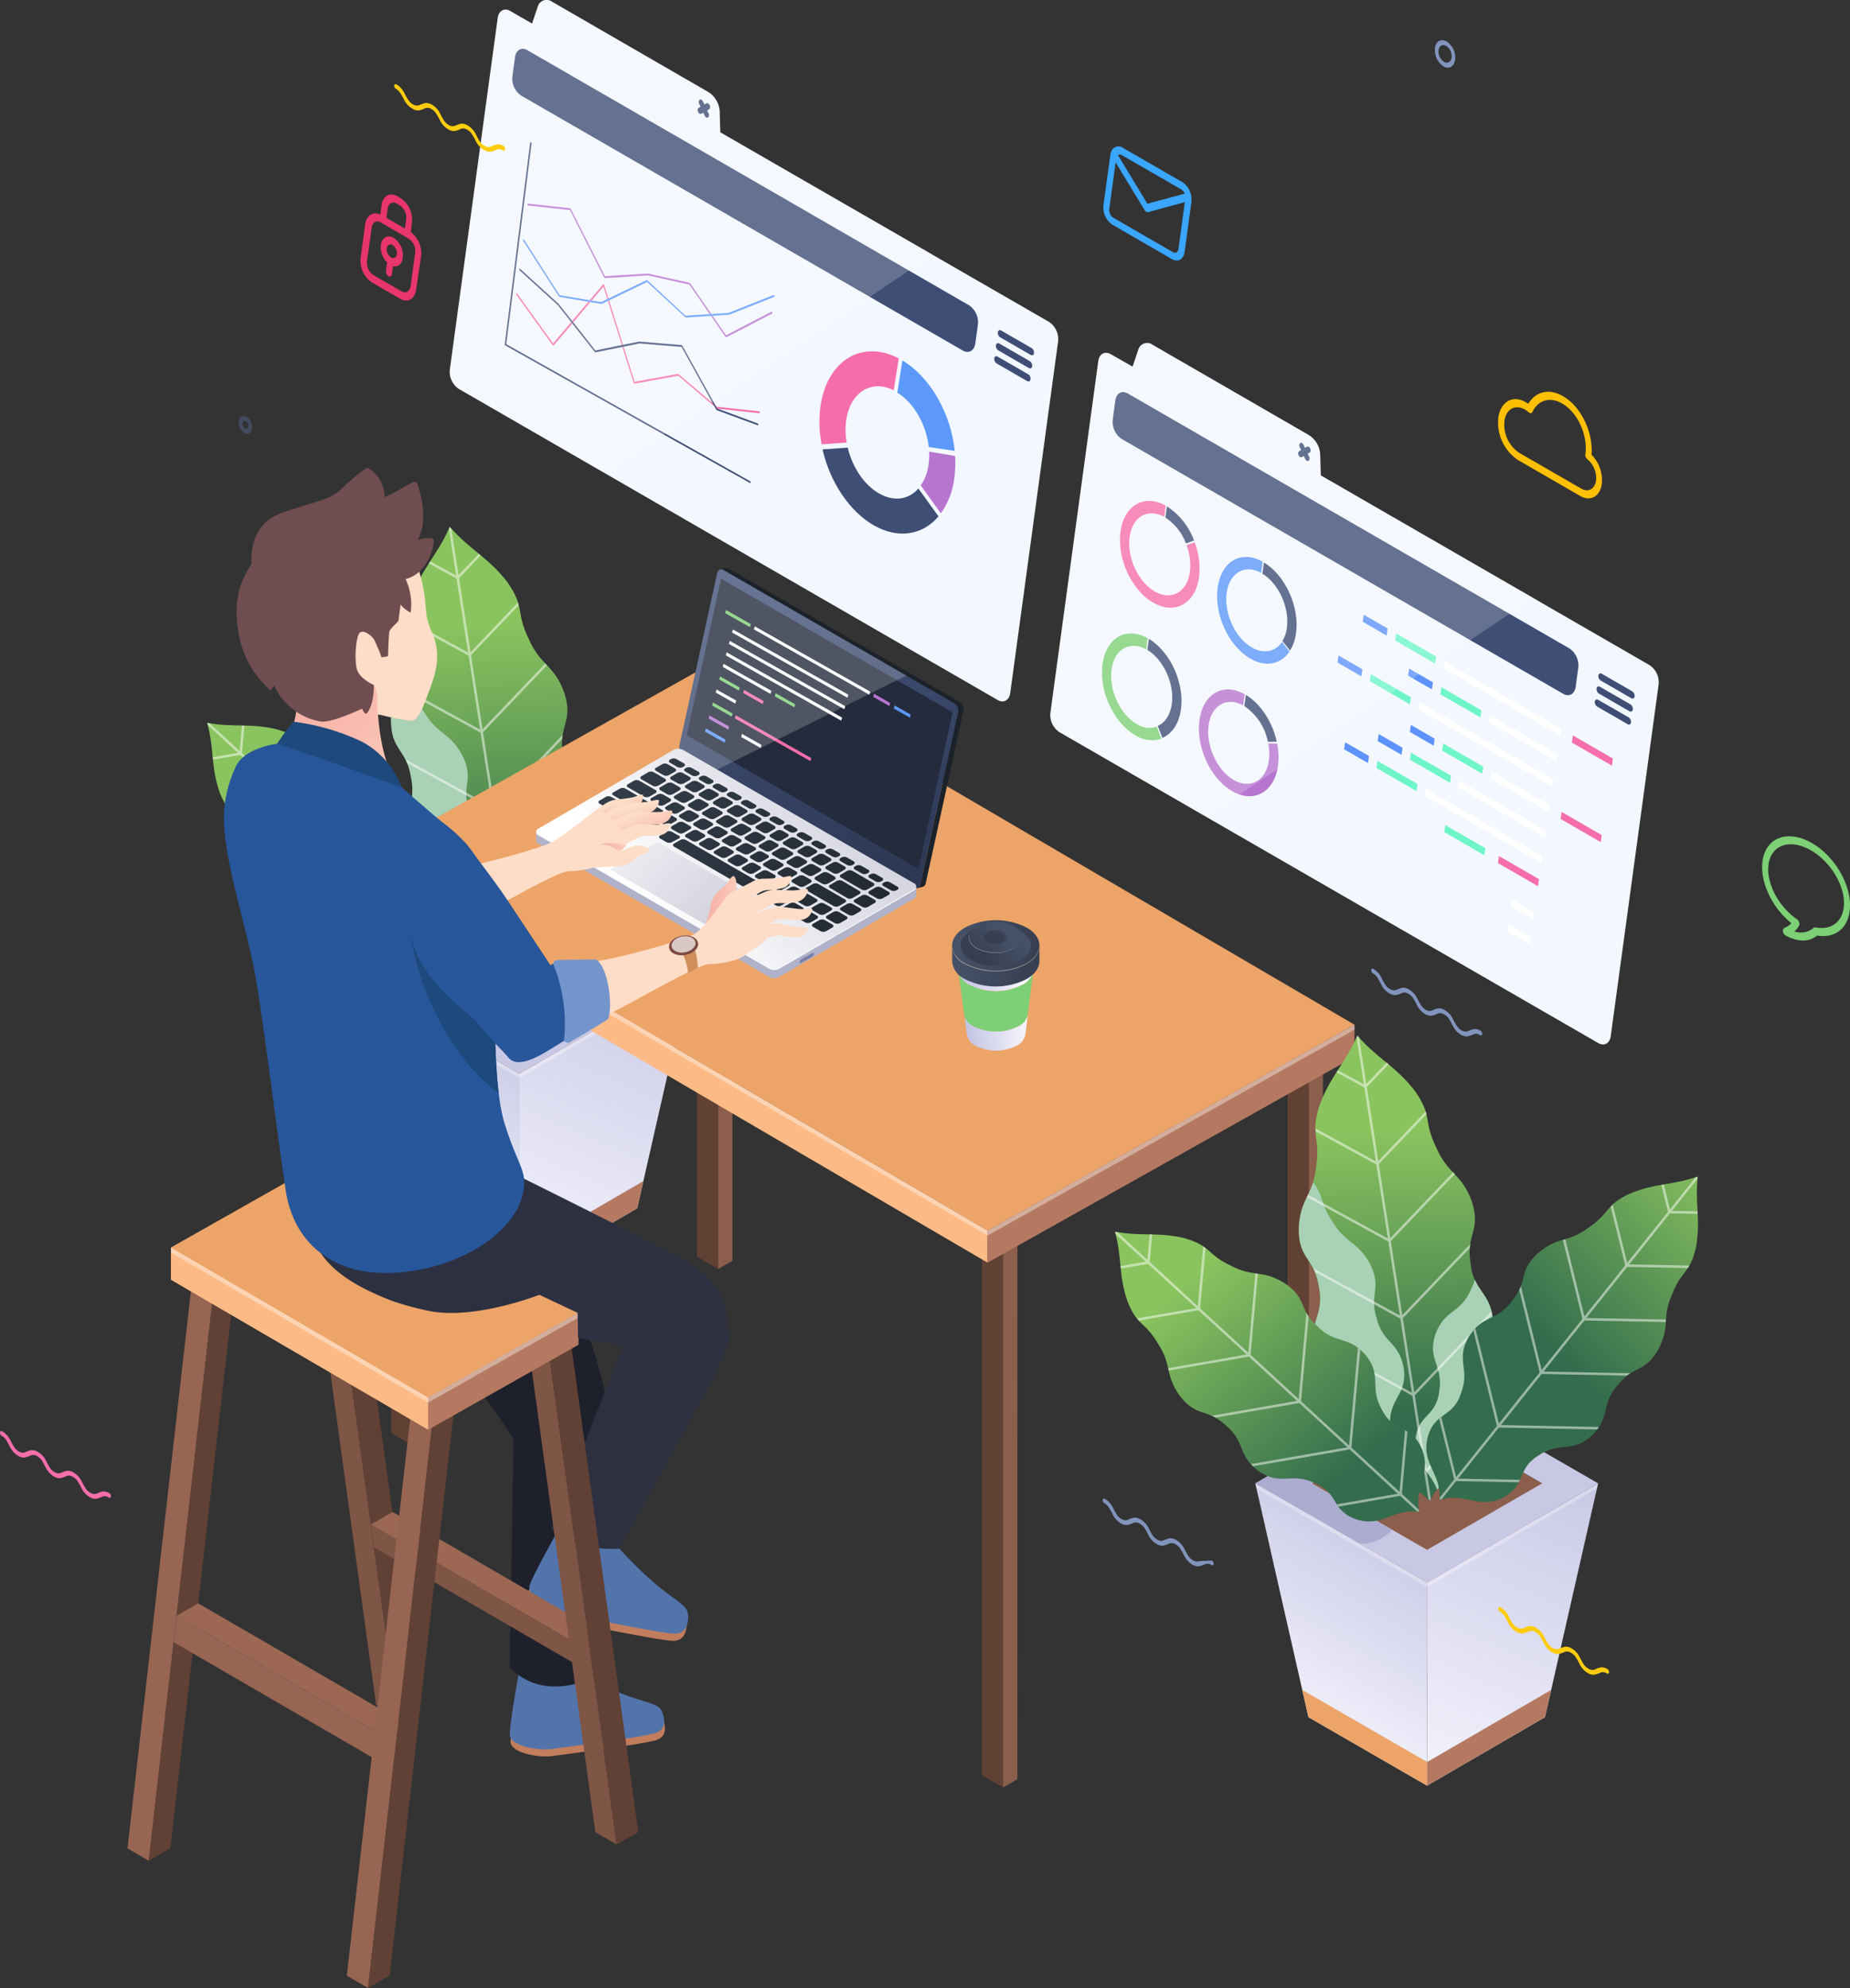 <svg xmlns="http://www.w3.org/2000/svg" xmlns:xlink="http://www.w3.org/1999/xlink" viewBox="0 0 368.27 395.82"><rect x="0" y="0" width="368.27" height="395.82" fill="#333333" stroke="none"/><defs><style>.cls-1,.cls-25{fill:none;}.cls-2{isolation:isolate;}.cls-3{fill:#f3f7ff;}.cls-4{fill:#3e4e75;}.cls-5{fill:#5d99fa;}.cls-6{fill:#b875d0;}.cls-7{fill:#f56eab;}.cls-12,.cls-155,.cls-18,.cls-8{fill:#fff;}.cls-8{opacity:0.2;}.cls-155,.cls-24,.cls-33,.cls-8{mix-blend-mode:overlay;}.cls-9{fill:#7dd075;}.cls-10{fill:#6ef5c8;}.cls-11{fill:#5e93ff;}.cls-13{fill:#8c5e4c;}.cls-14{fill:url(#linear-gradient);}.cls-15{fill:url(#linear-gradient-2);}.cls-16{fill:#eda468;}.cls-17{fill:#b57962;}.cls-18{opacity:0.3;}.cls-19{fill:#c8c8e5;}.cls-20{fill:#acacd1;}.cls-21{fill:url(#linear-gradient-3);}.cls-22{fill:#a9d1b5;mix-blend-mode:multiply;}.cls-23{clip-path:url(#clip-path);}.cls-24{opacity:0.5;}.cls-25{stroke:#fff;stroke-linejoin:round;stroke-width:0.5px;}.cls-26{fill:url(#linear-gradient-4);}.cls-27{clip-path:url(#clip-path-2);}.cls-28{fill:url(#linear-gradient-5);}.cls-29{clip-path:url(#clip-path-3);}.cls-30{fill:#614134;}.cls-31{fill:#9c6854;}.cls-32{fill:#fcbb86;}.cls-33{fill:#fffbf7;}.cls-155,.cls-33{opacity:0.4;}.cls-34{fill:#1c2229;}.cls-35{fill:url(#linear-gradient-6);}.cls-36{fill:#242b3d;}.cls-37{fill:#b0b2c9;}.cls-38{fill:#7c80a6;}.cls-39{fill:url(#linear-gradient-7);}.cls-40{fill:url(#linear-gradient-8);}.cls-41{fill:url(#linear-gradient-9);}.cls-42{fill:url(#linear-gradient-10);}.cls-43{fill:url(#linear-gradient-11);}.cls-44{fill:url(#linear-gradient-12);}.cls-45{fill:url(#linear-gradient-13);}.cls-46{fill:url(#linear-gradient-14);}.cls-47{fill:url(#linear-gradient-15);}.cls-48{fill:url(#linear-gradient-16);}.cls-49{fill:url(#linear-gradient-17);}.cls-50{fill:url(#linear-gradient-18);}.cls-51{fill:url(#linear-gradient-19);}.cls-52{fill:url(#linear-gradient-20);}.cls-53{fill:url(#linear-gradient-21);}.cls-54{fill:url(#linear-gradient-22);}.cls-55{fill:url(#linear-gradient-23);}.cls-56{fill:url(#linear-gradient-24);}.cls-57{fill:url(#linear-gradient-25);}.cls-58{fill:url(#linear-gradient-26);}.cls-59{fill:url(#linear-gradient-27);}.cls-60{fill:url(#linear-gradient-28);}.cls-61{fill:url(#linear-gradient-29);}.cls-62{fill:url(#linear-gradient-30);}.cls-63{fill:url(#linear-gradient-31);}.cls-64{fill:url(#linear-gradient-32);}.cls-65{fill:url(#linear-gradient-33);}.cls-66{fill:url(#linear-gradient-34);}.cls-67{fill:url(#linear-gradient-35);}.cls-68{fill:url(#linear-gradient-36);}.cls-69{fill:url(#linear-gradient-37);}.cls-70{fill:url(#linear-gradient-38);}.cls-71{fill:url(#linear-gradient-39);}.cls-72{fill:url(#linear-gradient-40);}.cls-73{fill:url(#linear-gradient-41);}.cls-74{fill:url(#linear-gradient-42);}.cls-75{fill:url(#linear-gradient-43);}.cls-76{fill:url(#linear-gradient-44);}.cls-77{fill:url(#linear-gradient-45);}.cls-78{fill:url(#linear-gradient-46);}.cls-79{fill:url(#linear-gradient-47);}.cls-80{fill:url(#linear-gradient-48);}.cls-81{fill:url(#linear-gradient-49);}.cls-82{fill:url(#linear-gradient-50);}.cls-83{fill:url(#linear-gradient-51);}.cls-84{fill:url(#linear-gradient-52);}.cls-85{fill:url(#linear-gradient-53);}.cls-86{fill:url(#linear-gradient-54);}.cls-87{fill:url(#linear-gradient-55);}.cls-88{fill:url(#linear-gradient-56);}.cls-89{fill:url(#linear-gradient-57);}.cls-90{fill:url(#linear-gradient-58);}.cls-91{fill:url(#linear-gradient-59);}.cls-92{fill:url(#linear-gradient-60);}.cls-93{fill:url(#linear-gradient-61);}.cls-94{fill:url(#linear-gradient-62);}.cls-95{fill:url(#linear-gradient-63);}.cls-96{fill:url(#linear-gradient-64);}.cls-97{fill:url(#linear-gradient-65);}.cls-98{fill:url(#linear-gradient-66);}.cls-99{fill:url(#linear-gradient-67);}.cls-100{fill:url(#linear-gradient-68);}.cls-101{fill:url(#linear-gradient-69);}.cls-102{fill:url(#linear-gradient-70);}.cls-103{fill:url(#linear-gradient-71);}.cls-104{fill:url(#linear-gradient-72);}.cls-105{fill:url(#linear-gradient-73);}.cls-106{fill:url(#linear-gradient-74);}.cls-107{fill:url(#linear-gradient-75);}.cls-108{fill:url(#linear-gradient-76);}.cls-109{fill:url(#linear-gradient-77);}.cls-110{fill:url(#linear-gradient-78);}.cls-111{fill:url(#linear-gradient-79);}.cls-112{fill:url(#linear-gradient-80);}.cls-113{fill:url(#linear-gradient-81);}.cls-114{fill:url(#linear-gradient-82);}.cls-115{fill:url(#linear-gradient-83);}.cls-116{fill:url(#linear-gradient-84);}.cls-117{fill:url(#linear-gradient-85);}.cls-118{fill:url(#linear-gradient-86);}.cls-119{fill:url(#linear-gradient-87);}.cls-120{fill:url(#linear-gradient-88);}.cls-121{fill:url(#linear-gradient-89);}.cls-122{fill:url(#linear-gradient-90);}.cls-123{fill:url(#linear-gradient-91);}.cls-124{fill:url(#linear-gradient-92);}.cls-125{fill:url(#linear-gradient-93);}.cls-126{fill:#c27d5d;}.cls-127{fill:#5274ab;}.cls-128{fill:#1e202b;}.cls-129{fill:#2d3041;}.cls-130{fill:#7f5545;}.cls-131{fill:#976552;}.cls-132{fill:#614135;}.cls-133,.cls-134,.cls-135,.cls-136,.cls-137,.cls-138,.cls-139,.cls-142,.cls-143,.cls-144,.cls-145{fill-rule:evenodd;}.cls-133{fill:url(#linear-gradient-94);}.cls-134{fill:url(#linear-gradient-95);}.cls-135{fill:url(#linear-gradient-96);}.cls-136{fill:#fdddc8;}.cls-137{fill:url(#linear-gradient-97);}.cls-138{fill:url(#linear-gradient-98);}.cls-139{fill:url(#linear-gradient-99);}.cls-140{fill:#27569b;}.cls-141{fill:#1e497c;}.cls-142{fill:url(#linear-gradient-100);}.cls-143{fill:#cf8f5b;}.cls-144{fill:#7d4a41;}.cls-145{fill:#d9c8c5;}.cls-146{fill:#7495cc;}.cls-147{fill:#6f4d50;}.cls-148{fill:url(#linear-gradient-101);}.cls-149{fill:url(#linear-gradient-102);}.cls-150{fill:url(#linear-gradient-103);}.cls-151{fill:url(#linear-gradient-104);}.cls-152{fill:#363e4f;}.cls-153{fill:url(#linear-gradient-105);}.cls-154{fill:url(#linear-gradient-106);}.cls-156{fill:url(#linear-gradient-107);}.cls-157{fill:url(#linear-gradient-108);}.cls-158{fill:url(#linear-gradient-109);}.cls-159{fill:url(#linear-gradient-110);}.cls-160{clip-path:url(#clip-path-4);}.cls-161{fill:url(#linear-gradient-111);}.cls-162{clip-path:url(#clip-path-5);}.cls-163{fill:url(#linear-gradient-112);}.cls-164{clip-path:url(#clip-path-6);}.cls-165{fill:#424b60;}.cls-166{fill:#8194bc;}.cls-167{fill:#ffcc0c;}.cls-168{fill:#ffc003;}.cls-169{fill:#e8356c;}.cls-170{fill:#3aa6ff;}</style><linearGradient id="linear-gradient" x1="73.73" y1="245.46" x2="104.23" y2="193.62" gradientUnits="userSpaceOnUse"><stop offset="0" stop-color="#f7f7ff"/><stop offset="1" stop-color="#bebee0"/></linearGradient><linearGradient id="linear-gradient-2" x1="101.58" y1="258.13" x2="137.41" y2="176.29" xlink:href="#linear-gradient"/><linearGradient id="linear-gradient-3" x1="364.7" y1="703.69" x2="378.43" y2="649.29" gradientTransform="matrix(-0.98, -0.21, -0.21, 0.98, 604.75, -432.66)" gradientUnits="userSpaceOnUse"><stop offset="0" stop-color="#346d4d"/><stop offset="1" stop-color="#8ac45e"/></linearGradient><clipPath id="clip-path"><path class="cls-1" d="M103.94,197.49c2.76-5.61,7.45-4.78,9.34-10.82,1.6-6.1-2.76-6.57-1.58-12.51.89-6,4.86-5.86,4.84-12-.31-6.17-3.85-6-4.49-12-.92-5.91,2.15-6.32.29-12.22-2.13-5.82-4.7-5.26-7.1-10.77-2.66-5.42-.63-6.11-4.25-11.29-3.89-5-7.36-6.35-11.46-11-2.49,5.7-5.4,8-7.57,14-1.87,6,.27,6.07-.62,12-.61,6-3.23,6.22-3.49,12.41,0,6.19,3.07,5.65,4,11.55,1.19,5.86-2.23,6.79-.65,12.76,1.86,5.91,5.61,4.6,8.28,10,2.92,5.31-1.09,7.08,2.29,12.4C95.4,195.2,99.61,193,103.94,197.49Z"/></clipPath><linearGradient id="linear-gradient-4" x1="-815.59" y1="103.41" x2="-803.53" y2="55.61" gradientTransform="matrix(-0.9, 0.44, 0.44, 0.9, -691.14, 455.77)" xlink:href="#linear-gradient-3"/><clipPath id="clip-path-2"><path class="cls-1" d="M101.85,199.7c-1.17-5.37,2.51-7.36.5-12.55-2.24-5.06-5.49-3-7.93-7.73-2.66-4.59.13-6.69-3.27-10.93-3.59-4.08-5.94-2-9.63-5.76-3.86-3.56-2-5.52-6.49-8.56-4.65-2.83-6.11-1-10.78-3.52-4.8-2.26-3.77-3.85-9.1-5.43-5.42-1.34-8.53-.34-13.91-1.31,1.41,5.28.67,8.46,2.45,13.76,2,5.17,3.52,4,6.17,8.62,2.86,4.45,1.19,6.05,4.4,10.45,3.4,4.24,5.2,2.2,9.06,5.75,4,3.37,2.18,5.89,6.54,9.12,4.51,3,6.37.09,11.17,2.35,4.91,2,3.12,5.47,8.36,7.27C94.73,202.8,96.41,199,101.85,199.7Z"/></clipPath><linearGradient id="linear-gradient-5" x1="1068.17" y1="3920.34" x2="1080.23" y2="3872.54" gradientTransform="matrix(-0.5, -0.86, -0.86, 0.5, 4041.06, -868.1)" xlink:href="#linear-gradient-3"/><clipPath id="clip-path-3"><path class="cls-1" d="M105.86,197.31c5.27-1.54,7.51,2,12.55-.38,4.9-2.59,2.61-5.69,7.16-8.46,4.39-3,6.68-.34,10.67-4,3.82-3.86,1.61-6.06,5.07-10,3.28-4.1,5.37-2.36,8.08-7.07,2.5-4.84.61-6.17,2.76-11,1.92-4.94,3.58-4,4.78-9.46.95-5.5-.26-8.54.32-14-5.17,1.78-8.39,1.27-13.55,3.42-5,2.37-3.77,3.78-8.16,6.75-4.24,3.16-5.95,1.61-10.12,5.12-4,3.69-1.83,5.35-5.1,9.45-3.08,4.25-5.72,2.58-8.64,7.16-2.72,4.71.36,6.36-1.56,11.3-1.7,5.05-5.23,3.51-6.67,8.85C102.26,190.42,106.2,191.83,105.86,197.31Z"/></clipPath><linearGradient id="linear-gradient-6" x1="157.75" y1="122.68" x2="175.42" y2="198.85" gradientUnits="userSpaceOnUse"><stop offset="0" stop-color="#405078"/><stop offset="1" stop-color="#252e45"/></linearGradient><linearGradient id="linear-gradient-7" x1="188.98" y1="182.67" x2="228.29" y2="151.29" gradientTransform="translate(-59.02)" gradientUnits="userSpaceOnUse"><stop offset="0" stop-color="#fff"/><stop offset="1" stop-color="#cecfdb"/></linearGradient><linearGradient id="linear-gradient-8" x1="180.98" y1="152.01" x2="235" y2="181.2" gradientTransform="translate(-59.02)" gradientUnits="userSpaceOnUse"><stop offset="0" stop-color="#333e4a"/><stop offset="1" stop-color="#222931"/></linearGradient><linearGradient id="linear-gradient-9" x1="183.52" y1="147.32" x2="237.54" y2="176.51" xlink:href="#linear-gradient-8"/><linearGradient id="linear-gradient-10" x1="183.47" y1="147.4" x2="237.5" y2="176.6" xlink:href="#linear-gradient-8"/><linearGradient id="linear-gradient-11" x1="183.42" y1="147.47" x2="237.45" y2="176.68" xlink:href="#linear-gradient-8"/><linearGradient id="linear-gradient-12" x1="182.4" y1="149.37" x2="236.43" y2="178.57" xlink:href="#linear-gradient-8"/><linearGradient id="linear-gradient-13" x1="182.36" y1="149.45" x2="236.39" y2="178.65" xlink:href="#linear-gradient-8"/><linearGradient id="linear-gradient-14" x1="183.38" y1="147.56" x2="237.41" y2="176.76" xlink:href="#linear-gradient-8"/><linearGradient id="linear-gradient-15" x1="181.07" y1="151.85" x2="235.09" y2="181.04" xlink:href="#linear-gradient-8"/><linearGradient id="linear-gradient-16" x1="179.77" y1="154.24" x2="233.8" y2="183.44" xlink:href="#linear-gradient-8"/><linearGradient id="linear-gradient-17" x1="182.32" y1="149.53" x2="236.34" y2="178.73" xlink:href="#linear-gradient-8"/><linearGradient id="linear-gradient-18" x1="183.34" y1="147.64" x2="237.36" y2="176.84" xlink:href="#linear-gradient-8"/><linearGradient id="linear-gradient-19" x1="181.02" y1="151.93" x2="235.05" y2="181.12" xlink:href="#linear-gradient-8"/><linearGradient id="linear-gradient-20" x1="179.73" y1="154.32" x2="233.75" y2="183.52" xlink:href="#linear-gradient-8"/><linearGradient id="linear-gradient-21" x1="183.3" y1="147.73" x2="237.32" y2="176.92" xlink:href="#linear-gradient-8"/><linearGradient id="linear-gradient-22" x1="178.45" y1="156.68" x2="232.48" y2="185.88" xlink:href="#linear-gradient-8"/><linearGradient id="linear-gradient-23" x1="179.68" y1="154.4" x2="233.71" y2="183.6" xlink:href="#linear-gradient-8"/><linearGradient id="linear-gradient-24" x1="182.25" y1="149.65" x2="236.28" y2="178.85" xlink:href="#linear-gradient-8"/><linearGradient id="linear-gradient-25" x1="178.41" y1="156.77" x2="232.43" y2="185.96" xlink:href="#linear-gradient-8"/><linearGradient id="linear-gradient-26" x1="183.25" y1="147.81" x2="237.27" y2="177" xlink:href="#linear-gradient-8"/><linearGradient id="linear-gradient-27" x1="180.92" y1="152.12" x2="234.95" y2="181.32" xlink:href="#linear-gradient-8"/><linearGradient id="linear-gradient-28" x1="182.17" y1="149.77" x2="236.21" y2="178.97" xlink:href="#linear-gradient-8"/><linearGradient id="linear-gradient-29" x1="178.35" y1="156.89" x2="232.37" y2="186.08" xlink:href="#linear-gradient-8"/><linearGradient id="linear-gradient-30" x1="179.61" y1="154.54" x2="233.63" y2="183.74" xlink:href="#linear-gradient-8"/><linearGradient id="linear-gradient-31" x1="180.85" y1="152.23" x2="234.88" y2="181.43" xlink:href="#linear-gradient-8"/><linearGradient id="linear-gradient-32" x1="177.01" y1="159.35" x2="231.04" y2="188.54" xlink:href="#linear-gradient-8"/><linearGradient id="linear-gradient-33" x1="178.28" y1="157.01" x2="232.3" y2="186.2" xlink:href="#linear-gradient-8"/><linearGradient id="linear-gradient-34" x1="179.54" y1="154.69" x2="233.56" y2="183.88" xlink:href="#linear-gradient-8"/><linearGradient id="linear-gradient-35" x1="178.23" y1="157.09" x2="232.26" y2="186.29" xlink:href="#linear-gradient-8"/><linearGradient id="linear-gradient-36" x1="176.93" y1="159.52" x2="230.95" y2="188.71" xlink:href="#linear-gradient-8"/><linearGradient id="linear-gradient-37" x1="176.97" y1="159.43" x2="230.99" y2="188.63" xlink:href="#linear-gradient-8"/><linearGradient id="linear-gradient-38" x1="177.06" y1="159.27" x2="231.08" y2="188.46" xlink:href="#linear-gradient-8"/><linearGradient id="linear-gradient-39" x1="177.11" y1="159.2" x2="231.12" y2="188.39" xlink:href="#linear-gradient-8"/><linearGradient id="linear-gradient-40" x1="179.94" y1="153.93" x2="233.97" y2="183.12" xlink:href="#linear-gradient-8"/><linearGradient id="linear-gradient-41" x1="178.8" y1="156.04" x2="232.82" y2="185.24" xlink:href="#linear-gradient-8"/><linearGradient id="linear-gradient-42" x1="180.18" y1="153.5" x2="234.2" y2="182.69" xlink:href="#linear-gradient-8"/><linearGradient id="linear-gradient-43" x1="181.51" y1="151.03" x2="235.53" y2="180.22" xlink:href="#linear-gradient-8"/><linearGradient id="linear-gradient-44" x1="177.58" y1="158.31" x2="231.6" y2="187.5" xlink:href="#linear-gradient-8"/><linearGradient id="linear-gradient-45" x1="183.86" y1="146.68" x2="237.89" y2="175.88" xlink:href="#linear-gradient-8"/><linearGradient id="linear-gradient-46" x1="182.8" y1="148.65" x2="236.82" y2="177.84" xlink:href="#linear-gradient-8"/><linearGradient id="linear-gradient-47" x1="181.45" y1="151.13" x2="235.49" y2="180.33" xlink:href="#linear-gradient-8"/><linearGradient id="linear-gradient-48" x1="183.82" y1="146.76" x2="237.84" y2="175.96" xlink:href="#linear-gradient-8"/><linearGradient id="linear-gradient-49" x1="183.77" y1="146.84" x2="237.8" y2="176.03" xlink:href="#linear-gradient-8"/><linearGradient id="linear-gradient-50" x1="183.73" y1="146.92" x2="237.75" y2="176.11" xlink:href="#linear-gradient-8"/><linearGradient id="linear-gradient-51" x1="183.68" y1="147" x2="237.71" y2="176.2" xlink:href="#linear-gradient-8"/><linearGradient id="linear-gradient-52" x1="182.62" y1="148.97" x2="236.65" y2="178.17" xlink:href="#linear-gradient-8"/><linearGradient id="linear-gradient-53" x1="182.66" y1="148.89" x2="236.69" y2="178.09" xlink:href="#linear-gradient-8"/><linearGradient id="linear-gradient-54" x1="182.71" y1="148.81" x2="236.73" y2="178" xlink:href="#linear-gradient-8"/><linearGradient id="linear-gradient-55" x1="182.75" y1="148.73" x2="236.78" y2="177.93" xlink:href="#linear-gradient-8"/><linearGradient id="linear-gradient-56" x1="181.41" y1="151.21" x2="235.44" y2="180.4" xlink:href="#linear-gradient-8"/><linearGradient id="linear-gradient-57" x1="180.12" y1="153.6" x2="234.14" y2="182.8" xlink:href="#linear-gradient-8"/><linearGradient id="linear-gradient-58" x1="178.87" y1="155.92" x2="232.89" y2="185.11" xlink:href="#linear-gradient-8"/><linearGradient id="linear-gradient-59" x1="180.07" y1="153.68" x2="234.1" y2="182.89" xlink:href="#linear-gradient-8"/><linearGradient id="linear-gradient-60" x1="181.11" y1="151.77" x2="235.13" y2="180.96" xlink:href="#linear-gradient-8"/><linearGradient id="linear-gradient-61" x1="183.65" y1="147.08" x2="237.66" y2="176.28" xlink:href="#linear-gradient-8"/><linearGradient id="linear-gradient-62" x1="183.6" y1="147.16" x2="237.62" y2="176.36" xlink:href="#linear-gradient-8"/><linearGradient id="linear-gradient-63" x1="182.53" y1="149.13" x2="236.56" y2="178.33" xlink:href="#linear-gradient-8"/><linearGradient id="linear-gradient-64" x1="181.19" y1="151.61" x2="235.22" y2="180.81" xlink:href="#linear-gradient-8"/><linearGradient id="linear-gradient-65" x1="183.56" y1="147.24" x2="237.58" y2="176.43" xlink:href="#linear-gradient-8"/><linearGradient id="linear-gradient-66" x1="182.49" y1="149.21" x2="236.52" y2="178.41" xlink:href="#linear-gradient-8"/><linearGradient id="linear-gradient-67" x1="181.15" y1="151.69" x2="235.18" y2="180.88" xlink:href="#linear-gradient-8"/><linearGradient id="linear-gradient-68" x1="181.37" y1="151.29" x2="235.4" y2="180.48" xlink:href="#linear-gradient-8"/><linearGradient id="linear-gradient-69" x1="181.33" y1="151.37" x2="235.35" y2="180.56" xlink:href="#linear-gradient-8"/><linearGradient id="linear-gradient-70" x1="180.03" y1="153.77" x2="234.06" y2="182.96" xlink:href="#linear-gradient-8"/><linearGradient id="linear-gradient-71" x1="182.57" y1="149.05" x2="236.61" y2="178.25" xlink:href="#linear-gradient-8"/><linearGradient id="linear-gradient-72" x1="178.76" y1="156.13" x2="232.78" y2="185.32" xlink:href="#linear-gradient-8"/><linearGradient id="linear-gradient-73" x1="181.28" y1="151.45" x2="235.31" y2="180.65" xlink:href="#linear-gradient-8"/><linearGradient id="linear-gradient-74" x1="179.99" y1="153.85" x2="234.01" y2="183.04" xlink:href="#linear-gradient-8"/><linearGradient id="linear-gradient-75" x1="178.71" y1="156.21" x2="232.74" y2="185.4" xlink:href="#linear-gradient-8"/><linearGradient id="linear-gradient-76" x1="177.44" y1="158.56" x2="231.46" y2="187.76" xlink:href="#linear-gradient-8"/><linearGradient id="linear-gradient-77" x1="181.23" y1="151.53" x2="235.27" y2="180.73" xlink:href="#linear-gradient-8"/><linearGradient id="linear-gradient-78" x1="178.67" y1="156.29" x2="232.69" y2="185.48" xlink:href="#linear-gradient-8"/><linearGradient id="linear-gradient-79" x1="177.39" y1="158.64" x2="231.42" y2="187.84" xlink:href="#linear-gradient-8"/><linearGradient id="linear-gradient-80" x1="179.9" y1="154.01" x2="233.93" y2="183.21" xlink:href="#linear-gradient-8"/><linearGradient id="linear-gradient-81" x1="178.62" y1="156.37" x2="232.65" y2="185.56" xlink:href="#linear-gradient-8"/><linearGradient id="linear-gradient-82" x1="179.86" y1="154.09" x2="233.88" y2="183.28" xlink:href="#linear-gradient-8"/><linearGradient id="linear-gradient-83" x1="178.58" y1="156.45" x2="232.6" y2="185.64" xlink:href="#linear-gradient-8"/><linearGradient id="linear-gradient-84" x1="179.81" y1="154.17" x2="233.84" y2="183.36" xlink:href="#linear-gradient-8"/><linearGradient id="linear-gradient-85" x1="178.53" y1="156.53" x2="232.56" y2="185.73" xlink:href="#linear-gradient-8"/><linearGradient id="linear-gradient-86" x1="178.5" y1="156.61" x2="232.52" y2="185.8" xlink:href="#linear-gradient-8"/><linearGradient id="linear-gradient-87" x1="177.25" y1="158.92" x2="231.27" y2="188.11" xlink:href="#linear-gradient-8"/><linearGradient id="linear-gradient-88" x1="177.52" y1="158.4" x2="231.55" y2="187.6" xlink:href="#linear-gradient-8"/><linearGradient id="linear-gradient-89" x1="177.48" y1="158.48" x2="231.51" y2="187.68" xlink:href="#linear-gradient-8"/><linearGradient id="linear-gradient-90" x1="183.91" y1="146.59" x2="237.93" y2="175.79" xlink:href="#linear-gradient-8"/><linearGradient id="linear-gradient-91" x1="182.84" y1="148.56" x2="236.88" y2="177.77" xlink:href="#linear-gradient-8"/><linearGradient id="linear-gradient-92" x1="182.45" y1="149.29" x2="236.47" y2="178.48" xlink:href="#linear-gradient-8"/><linearGradient id="linear-gradient-93" x1="174.8" y1="155.74" x2="204.23" y2="185.47" xlink:href="#linear-gradient-7"/><linearGradient id="linear-gradient-94" x1="4366.42" y1="159.98" x2="4365.66" y2="162.42" gradientTransform="matrix(-1, 0, 0, 1, 4489.15, 0)" gradientUnits="userSpaceOnUse"><stop offset="0" stop-color="#fdddc8"/><stop offset="1" stop-color="#f8b4a8"/></linearGradient><linearGradient id="linear-gradient-95" x1="4363.9" y1="161.01" x2="4362.71" y2="165.34" xlink:href="#linear-gradient-94"/><linearGradient id="linear-gradient-96" x1="4362.04" y1="161.96" x2="4360.14" y2="167.23" xlink:href="#linear-gradient-94"/><linearGradient id="linear-gradient-97" x1="4407.33" y1="177.94" x2="4421.09" y2="176" gradientTransform="matrix(-1, 0, 0, 1, 4489.15, 0)" gradientUnits="userSpaceOnUse"><stop offset="0" stop-color="#fbd1be"/><stop offset="1" stop-color="#f8b4a8"/></linearGradient><linearGradient id="linear-gradient-98" x1="4363.79" y1="170.34" x2="4369.41" y2="169.54" xlink:href="#linear-gradient-97"/><linearGradient id="linear-gradient-99" x1="4403.91" y1="160.49" x2="4428.08" y2="145.05" xlink:href="#linear-gradient-97"/><linearGradient id="linear-gradient-100" x1="4342.33" y1="180.75" x2="4347.23" y2="180.06" xlink:href="#linear-gradient-97"/><linearGradient id="linear-gradient-101" x1="204.75" y1="204.76" x2="190.9" y2="205.96" xlink:href="#linear-gradient"/><linearGradient id="linear-gradient-102" x1="203.79" y1="193.74" x2="189.95" y2="194.94" xlink:href="#linear-gradient"/><linearGradient id="linear-gradient-103" x1="189.53" y1="188.25" x2="206.91" y2="188.25" gradientUnits="userSpaceOnUse"><stop offset="0" stop-color="#475269"/><stop offset="1" stop-color="#363e4f"/></linearGradient><linearGradient id="linear-gradient-104" x1="199.7" y1="185.31" x2="193.92" y2="190.32" xlink:href="#linear-gradient-103"/><linearGradient id="linear-gradient-105" x1="202.35" y1="185.17" x2="198.02" y2="186.66" xlink:href="#linear-gradient-103"/><linearGradient id="linear-gradient-106" x1="204.08" y1="185.49" x2="195.55" y2="189.31" xlink:href="#linear-gradient-103"/><linearGradient id="linear-gradient-107" x1="189.53" y1="192.32" x2="206.91" y2="192.32" xlink:href="#linear-gradient-103"/><linearGradient id="linear-gradient-108" x1="254.43" y1="346.78" x2="284.93" y2="294.94" xlink:href="#linear-gradient"/><linearGradient id="linear-gradient-109" x1="282.28" y1="359.45" x2="318.12" y2="277.61" xlink:href="#linear-gradient"/><linearGradient id="linear-gradient-110" x1="166.52" y1="764.01" x2="180.24" y2="709.61" xlink:href="#linear-gradient-3"/><clipPath id="clip-path-4"><path class="cls-1" d="M284.65,298.81c2.76-5.61,7.44-4.78,9.34-10.82,1.6-6.1-2.76-6.56-1.59-12.51.89-6,4.87-5.86,4.85-12.05-.31-6.17-3.85-6-4.49-12-.92-5.91,2.15-6.32.29-12.22-2.13-5.82-4.7-5.26-7.1-10.78-2.67-5.41-.64-6.1-4.26-11.28-3.88-5-7.35-6.35-11.45-11-2.49,5.7-5.4,8-7.57,14-1.88,6,.27,6.07-.63,12-.61,6-3.22,6.23-3.49,12.42,0,6.19,3.08,5.65,4,11.55,1.19,5.86-2.24,6.79-.65,12.76,1.86,5.9,5.61,4.59,8.27,10,2.93,5.31-1.08,7.08,2.29,12.4C276.1,296.52,280.31,294.3,284.65,298.81Z"/></clipPath><linearGradient id="linear-gradient-111" x1="-933.06" y1="274.06" x2="-920.99" y2="226.26" gradientTransform="matrix(-0.9, 0.44, 0.44, 0.9, -691.14, 455.77)" xlink:href="#linear-gradient-3"/><clipPath id="clip-path-5"><path class="cls-1" d="M282.56,301c-1.17-5.37,2.5-7.36.5-12.55-2.24-5.07-5.49-3-7.94-7.73-2.65-4.59.14-6.69-3.26-10.94-3.6-4.07-5.94-2-9.64-5.76-3.86-3.55-2-5.51-6.49-8.55-4.64-2.84-6.1-1-10.77-3.52-4.8-2.27-3.78-3.85-9.1-5.43-5.43-1.34-8.54-.34-13.91-1.31,1.41,5.28.67,8.46,2.45,13.76,2,5.17,3.51,4,6.17,8.62,2.85,4.45,1.19,6.05,4.39,10.45,3.41,4.24,5.21,2.2,9.07,5.75,4,3.37,2.18,5.88,6.54,9.12,4.51,3,6.37.09,11.16,2.35,4.92,2.05,3.13,5.46,8.36,7.27C275.43,304.12,277.11,300.29,282.56,301Z"/></clipPath><linearGradient id="linear-gradient-112" x1="889.68" y1="3815.14" x2="901.75" y2="3767.34" gradientTransform="matrix(-0.5, -0.86, -0.86, 0.5, 4041.06, -868.1)" xlink:href="#linear-gradient-3"/><clipPath id="clip-path-6"><path class="cls-1" d="M286.56,298.63c5.28-1.54,7.52,2,12.56-.38,4.89-2.59,2.61-5.69,7.15-8.46,4.39-3,6.69-.34,10.68-4,3.81-3.87,1.6-6.06,5.07-10,3.27-4.1,5.36-2.36,8.08-7.07,2.5-4.84.61-6.17,2.75-11,1.92-4.94,3.58-4,4.78-9.46.95-5.5-.26-8.54.33-14-5.17,1.78-8.39,1.27-13.55,3.41-5,2.38-3.77,3.79-8.17,6.76-4.24,3.16-5.95,1.61-10.11,5.12-4,3.69-1.83,5.35-5.11,9.45-3.08,4.25-5.71,2.58-8.64,7.16-2.71,4.71.36,6.36-1.56,11.3-1.69,5.05-5.23,3.5-6.66,8.85C283,291.74,286.9,293.15,286.56,298.63Z"/></clipPath></defs><title>Asset 5</title><g class="cls-2"><g id="Layer_2" data-name="Layer 2"><g id="OBJECTS"><path class="cls-3" d="M208.86,64.11A4.14,4.14,0,0,1,210.63,68l-9.53,70c-.2,1.44-1.31,2.06-2.49,1.38L91.32,77.42a4.09,4.09,0,0,1-1.77-3.84l9.53-70c.2-1.44,1.31-2.07,2.48-1.39l4.36,2.51,1.17-3.49a1.83,1.83,0,0,1,2.83-.85l31.13,18a4.89,4.89,0,0,1,2.21,3.75l.12,4.24Z"/><path class="cls-4" d="M168.75,89.12c.92,3.87,3.23,7.43,6.28,9.15s5.89,1.14,7.79-1l4,5.54c-3.08,3.66-7.89,4.59-12.8,1.83s-8.85-8.76-10.28-15.16Z"/><path class="cls-5" d="M179.64,71.77c5.64,3.38,9.68,10.68,10.41,18L184.88,89c-.49-4.41-2.9-8.75-6.25-10.83Z"/><path class="cls-6" d="M190.13,90.79a22.08,22.08,0,0,1-.21,4.75,15.11,15.11,0,0,1-2.63,6.66l-4-5.55a9.35,9.35,0,0,0,1.53-4,13.77,13.77,0,0,0,.14-2.73Z"/><path class="cls-7" d="M178.91,71.36l-1,6.35c-4.38-2.2-8.56.3-9.43,5.77a14.25,14.25,0,0,0,.07,4.65l-5,.34a23.36,23.36,0,0,1-.18-7.86C164.8,71.64,171.71,67.58,178.91,71.36Z"/><polygon class="cls-5" points="154 58.74 154.2 58.88 154.15 59.1 145.15 62.66 141.85 62.88 141.54 62.9 136.5 63.23 128.82 56.15 121.25 59.81 121.02 59.92 119.79 60.51 117.52 60.15 117.12 60.08 111.36 59.11 111.25 59.02 104.11 47.88 104.11 47.62 104.3 47.68 111.39 58.76 117.39 59.77 117.79 59.84 119.66 60.15 120.9 59.55 121.13 59.44 128.73 55.77 128.86 55.8 136.47 62.86 141.29 62.55 141.6 62.52 145.02 62.3 154 58.74"/><polygon class="cls-7" points="135.05 74.47 141.86 80.24 142.25 80.96 135.01 74.81 126.31 76.39 126.14 76.24 123.89 69.07 124.14 69.02 126.33 76.01 134.95 74.44 135.05 74.47"/><polygon class="cls-6" points="137.38 56.4 141.6 62.52 141.29 62.55 137.24 56.67 129.01 54.84 120.4 55.37 120.25 55.25 113.47 41.83 105.12 40.91 104.96 40.71 105.07 40.54 113.49 41.47 113.62 41.58 120.41 54.99 128.93 54.46 137.27 56.31 137.38 56.4"/><polygon class="cls-7" points="113.89 63.91 117.12 60.08 117.52 60.15 114.11 64.19 113.89 63.91"/><polygon class="cls-7" points="120.28 56.73 121.13 59.44 120.9 59.55 120.13 57.07 117.79 59.83 117.39 59.77 120.06 56.61 120.18 56.58 120.28 56.73"/><polygon class="cls-7" points="121.25 59.81 124.02 68.66 123.78 68.71 121.02 59.92 121.25 59.81"/><polygon class="cls-7" points="110.1 68.38 113.71 64.12 113.93 64.41 110.23 68.79 110.03 68.75 102.76 58.66 102.74 58.4 102.93 58.43 110.1 68.38"/><polygon class="cls-6" points="153.59 62.05 153.77 62.17 153.74 62.41 144.59 67.15 144.43 67.09 141.54 62.9 141.85 62.88 144.52 66.77 153.59 62.05"/><polygon class="cls-4" points="135.7 68.71 135.82 68.81 142.42 80.72 142.75 81.33 142.86 81.37 150.86 84.33 151 84.56 150.86 84.68 142.69 81.67 142.59 81.57 142.25 80.96 141.86 80.24 135.68 69.07 127.31 68.38 124.14 69.02 123.89 69.07 118.55 70.15 118.41 70.08 113.93 64.41 113.71 64.12 111.06 60.77 103.41 53.8 103.34 53.54 103.52 53.52 111.18 60.49 113.89 63.91 114.11 64.19 118.51 69.78 123.78 68.71 124.02 68.66 127.21 68.01 135.7 68.71"/><polygon class="cls-7" points="151.14 81.9 151.29 82.09 151.19 82.27 142.86 81.37 142.75 81.33 142.42 80.72 142.74 81 151.14 81.9"/><polygon class="cls-4" points="105.83 28.45 100.78 68.52 149.42 95.87 149.38 96.21 100.46 68.71 105.55 28.29 105.83 28.45"/><path class="cls-4" d="M139.27,22.64a.34.34,0,0,0,.35,0l.38-.21.27.59a.86.86,0,0,0,.31.36.36.36,0,0,0,.36,0,.64.64,0,0,0,.11-.81l-.28-.6.39-.2a.65.65,0,0,0,.11-.81.83.83,0,0,0-.31-.37.39.39,0,0,0-.36,0l-.38.22-.27-.6a.86.86,0,0,0-.31-.36.37.37,0,0,0-.35,0,.64.64,0,0,0-.11.81l.28.59-.39.22a.64.64,0,0,0-.11.81A.86.86,0,0,0,139.27,22.64Z"/><path class="cls-4" d="M192.86,60.76,105,10c-1.18-.68-2.29-.06-2.48,1.38L102,15.2a4.09,4.09,0,0,0,1.77,3.85l87.9,50.75c1.17.68,2.29,0,2.48-1.39l.52-3.81A4.09,4.09,0,0,0,192.86,60.76Z"/><path class="cls-4" d="M205.37,69.31l-6.09-3.51c-.3-.18-.6,0-.65.36a1.08,1.08,0,0,0,.46,1l6.1,3.51c.31.18.6,0,.65-.36A1.08,1.08,0,0,0,205.37,69.31Z"/><path class="cls-4" d="M204.67,74.51,198.58,71a.42.42,0,0,0-.66.36,1.09,1.09,0,0,0,.47,1l6.09,3.52c.31.18.6,0,.65-.37A1,1,0,0,0,204.67,74.51Z"/><path class="cls-4" d="M205,71.91l-6.09-3.52c-.31-.18-.61,0-.66.37a1.07,1.07,0,0,0,.47,1l6.09,3.52c.31.18.61,0,.66-.37A1.09,1.09,0,0,0,205,71.91Z"/><path class="cls-8" d="M143.38,26.31l-.12-4.24a4.89,4.89,0,0,0-2.21-3.75L109.92.34a1.83,1.83,0,0,0-2.83.85l-1.17,3.49-4.36-2.51c-1.17-.68-2.28,0-2.48,1.39l-9.53,70a4.09,4.09,0,0,0,1.77,3.84l29.28,16.9,65.08-43.59Z"/><path class="cls-3" d="M328.4,132.45a4.1,4.1,0,0,1,1.77,3.85l-9.53,70c-.19,1.44-1.3,2.06-2.48,1.38L210.87,145.76a4.09,4.09,0,0,1-1.77-3.84l9.53-70c.19-1.45,1.3-2.07,2.48-1.39L225.46,73l1.18-3.5a1.82,1.82,0,0,1,2.82-.84l31.14,18a4.88,4.88,0,0,1,2.2,3.75l.12,4.24Z"/><path class="cls-4" d="M232.29,100.82a13.71,13.71,0,0,1,5.4,6.79l-1.6.6a10.63,10.63,0,0,0-4.1-5.16Z"/><path class="cls-7" d="M232.06,100.68l-.3,2.24c-3.27-1.81-6.34-.06-6.89,4s1.68,8.92,5,10.84,6.44.15,7-3.92a11.12,11.12,0,0,0-.67-5.29l1.61-.59a14.69,14.69,0,0,1,.88,6.93c-.73,5.31-4.81,7.58-9.13,5.09s-7.23-8.81-6.51-14.11S227.79,98.3,232.06,100.68Z"/><path class="cls-9" d="M228.47,127.07l-.3,2.24c-3.28-1.81-6.34-.06-6.89,4s1.68,8.93,5,10.84a4.69,4.69,0,0,0,4,.54l.93,2.39a6.08,6.08,0,0,1-5.22-.7c-4.31-2.49-7.23-8.81-6.51-14.12S224.19,124.69,228.47,127.07Z"/><path class="cls-4" d="M228.7,127.2c4.26,2.55,7.11,8.8,6.39,14-.39,2.91-1.8,4.9-3.7,5.71l-.93-2.39c1.45-.62,2.51-2.15,2.81-4.37.55-4-1.63-8.8-4.87-10.76Z"/><path class="cls-4" d="M248,138.35c3,1.8,5.33,5.49,6.16,9.34H252.4a11.25,11.25,0,0,0-4.7-7.1Z"/><path class="cls-6" d="M247.77,138.22l-.3,2.23c-3.27-1.8-6.34,0-6.88,4s1.67,8.92,5,10.84,6.45.16,7-3.91a10.18,10.18,0,0,0-.12-3.34h1.77a13.56,13.56,0,0,1,.17,4.39c-.72,5.3-4.81,7.58-9.13,5.09s-7.23-8.81-6.51-14.12S243.5,135.84,247.77,138.22Z"/><path class="cls-5" d="M251.36,111.83l-.3,2.23c-3.27-1.81-6.34,0-6.88,4s1.67,8.93,5,10.84c2.39,1.38,4.68.86,6-1.06l1.52,1.88c-1.69,2.52-4.69,3.21-7.81,1.41-4.31-2.5-7.23-8.81-6.5-14.12S247.09,109.45,251.36,111.83Z"/><path class="cls-4" d="M251.6,112c4.25,2.54,7.11,8.8,6.39,14.05a8.57,8.57,0,0,1-1.19,3.48l-1.52-1.89a6.75,6.75,0,0,0,.89-2.64c.55-4-1.63-8.81-4.87-10.76Z"/><polygon class="cls-7" points="313.11 146.43 312.9 147.84 320.87 152.44 321.07 151.03 313.11 146.43"/><polygon class="cls-7" points="310.88 161.66 310.67 163.07 318.64 167.66 318.84 166.26 310.88 161.66"/><polygon class="cls-7" points="298.39 170.44 298.18 171.84 306.15 176.44 306.36 175.04 298.39 170.44"/><polygon class="cls-10" points="277.92 126.12 277.72 127.53 285.68 132.12 285.89 130.72 277.92 126.12"/><polygon class="cls-11" points="271.49 122.4 271.28 123.81 276.03 126.55 276.24 125.14 271.49 122.4"/><polygon class="cls-12" points="282.52 139.78 282.31 141.19 309.05 156.63 309.26 155.22 282.52 139.78"/><polygon class="cls-10" points="286.94 136.83 286.73 138.24 294.7 142.84 294.9 141.43 286.94 136.83"/><polygon class="cls-12" points="296.57 142.39 296.36 143.8 309.8 151.55 310 150.15 296.57 142.39"/><polygon class="cls-12" points="287.55 131.68 287.35 133.08 310.54 146.47 310.75 145.07 287.55 131.68"/><polygon class="cls-10" points="272.89 134.22 272.69 135.63 280.65 140.23 280.86 138.82 272.89 134.22"/><polygon class="cls-11" points="280.51 133.12 280.3 134.53 285.05 137.26 285.25 135.86 280.51 133.12"/><polygon class="cls-11" points="266.46 130.51 266.25 131.91 271 134.66 271.2 133.25 266.46 130.51"/><polygon class="cls-10" points="274.2 151.5 274 152.91 281.96 157.5 282.17 156.1 274.2 151.5"/><polygon class="cls-10" points="280.89 149.85 280.68 151.26 288.65 155.86 288.85 154.45 280.89 149.85"/><polygon class="cls-10" points="287.29 148.04 287.08 149.44 295.05 154.05 295.26 152.64 287.29 148.04"/><polygon class="cls-11" points="280.85 144.33 280.65 145.73 285.4 148.47 285.6 147.07 280.85 144.33"/><polygon class="cls-12" points="296.92 153.6 296.71 155.01 308.31 161.7 308.51 160.3 296.92 153.6"/><polygon class="cls-11" points="274.45 146.14 274.25 147.55 279 150.29 279.2 148.88 274.45 146.14"/><polygon class="cls-12" points="290.52 155.41 290.31 156.82 307.57 166.78 307.77 165.38 290.52 155.41"/><polygon class="cls-12" points="283.83 157.06 283.63 158.46 306.82 171.85 307.03 170.45 283.83 157.06"/><polygon class="cls-10" points="287.71 164.28 287.51 165.68 295.47 170.28 295.68 168.87 287.71 164.28"/><polygon class="cls-11" points="267.77 147.78 267.56 149.19 272.31 151.93 272.52 150.52 267.77 147.78"/><polygon class="cls-12" points="301.01 179.1 300.81 180.51 305.18 183.03 305.39 181.63 301.01 179.1"/><polygon class="cls-12" points="300.29 184.02 300.08 185.42 304.46 187.94 304.67 186.54 300.29 184.02"/><path class="cls-4" d="M258.81,91a.34.34,0,0,0,.35,0l.39-.21.27.59a.86.86,0,0,0,.31.36.36.36,0,0,0,.36,0,.66.66,0,0,0,.11-.81l-.28-.6.39-.21a.63.63,0,0,0,.11-.8.83.83,0,0,0-.31-.37.36.36,0,0,0-.36,0l-.38.21-.28-.59a.78.78,0,0,0-.3-.36.34.34,0,0,0-.35,0,.64.64,0,0,0-.11.81l.27.59-.38.22a.64.64,0,0,0-.11.81A.84.84,0,0,0,258.81,91Z"/><path class="cls-4" d="M312.41,129.1l-87.9-50.75c-1.18-.68-2.29-.06-2.49,1.38l-.51,3.81a4.11,4.11,0,0,0,1.76,3.85l87.91,50.75c1.17.68,2.28.05,2.48-1.39l.52-3.81A4.1,4.1,0,0,0,312.41,129.1Z"/><path class="cls-4" d="M324.92,137.65l-6.09-3.52c-.31-.17-.6,0-.65.37a1.09,1.09,0,0,0,.46,1l6.09,3.51a.42.42,0,0,0,.66-.36A1.1,1.1,0,0,0,324.92,137.65Z"/><path class="cls-4" d="M324.22,142.84l-6.1-3.51c-.3-.18-.6,0-.65.36a1.09,1.09,0,0,0,.47,1l6.09,3.51c.31.18.6,0,.65-.36A1.09,1.09,0,0,0,324.22,142.84Z"/><path class="cls-4" d="M324.57,140.25l-6.09-3.52c-.31-.18-.61,0-.66.37a1.08,1.08,0,0,0,.47,1l6.09,3.52c.31.18.6,0,.66-.37A1.08,1.08,0,0,0,324.57,140.25Z"/><path class="cls-8" d="M262.92,94.65l-.12-4.24a4.88,4.88,0,0,0-2.2-3.75l-31.14-18a1.82,1.82,0,0,0-2.82.84L225.46,73l-4.35-2.51c-1.18-.68-2.29-.06-2.48,1.39l-9.53,70a4.09,4.09,0,0,0,1.77,3.84l29.28,16.9,65.08-43.59Z"/><polygon class="cls-13" points="103.23 180.73 80.36 194.02 87.47 240.58 103.25 231.41 119.13 240.58 126.24 194.02 103.23 180.73"/><polygon class="cls-14" points="103.41 213.78 103.38 254.21 79.76 240.58 69.19 194.02 103.41 213.78"/><polygon class="cls-15" points="137.42 194.02 126.84 240.58 103.38 254.21 103.41 213.78 137.42 194.02"/><polygon class="cls-16" points="78.53 235.14 79.76 240.58 103.38 254.21 103.39 254.2 103.39 249.5 78.53 235.14"/><polygon class="cls-17" points="128.08 235.15 103.39 249.5 103.39 254.2 126.84 240.58 128.08 235.15"/><polygon class="cls-18" points="103.41 214.66 137.19 195.03 137.42 194.02 103.41 213.78 69.19 194.02 69.42 195.03 103.41 214.66"/><path class="cls-19" d="M103.19,174.26,137.42,194l-34,19.76L69.19,194Zm.19,33L126.24,194l-23-13.29L80.36,194l23,13.28"/><path class="cls-20" d="M90,206a8,8,0,0,0,6.41-2.75l-16-9.25,13.71-8c-2.26-.53-4.18.26-7-2.09l-.23-.19L69.19,194Z"/><path class="cls-21" d="M81.34,130.89c.89-6-1.25-6,.62-12,2.17-6,5.08-8.29,7.57-14,4.1,4.68,7.57,6,11.46,11,3.62,5.18,1.59,5.87,4.25,11.29,2.4,5.51,5,5,7.1,10.77,1.86,5.9-1.21,6.31-.29,12.22.64,5.94,4.18,5.78,4.49,12,0,6.19-4,6.08-4.84,12-1.18,5.94,3.18,6.41,1.58,12.51-1.89,6-6.58,5.21-9.34,10.82C99.61,193,95.4,195.2,91.76,190c-3.38-5.32.63-7.09-2.29-12.4-2.67-5.41-6.42-4.1-8.28-10-1.58-6,1.84-6.9.65-12.76-.92-5.9-4-5.36-4-11.55C78.11,137.11,80.73,136.87,81.34,130.89Z"/><path class="cls-22" d="M116.54,162.11c-.24-4.74-2.38-5.75-3.65-8.66a12.17,12.17,0,0,1-.84,2.12c-2.17,4.78-5.08,3.68-7,8.75-1.71,5.16,1.64,6.16.75,11.39-.65,5.29-4.42,4.48-4.75,10-.06,4.79,3,5.9,4.34,9.58,2.74-3.31,6.32-3.53,7.92-8.63,1.6-6.1-2.76-6.57-1.58-12.51C112.59,168.19,116.56,168.3,116.54,162.11Z"/><path class="cls-22" d="M80.7,134.09C82.92,137,82,138.15,84.58,142c2.77,4.51,4.94,3.7,7.51,8.5,2.34,4.91-.28,5.64,1.24,10.67,1.29,5.09,4.36,4.51,5.39,9.85.77,5.38-2.7,5.78-2.74,11.07-.29,5.32,3.56,5.19,2.92,10.69a9,9,0,0,1-.39,1.55c-2.38-.77-4.66-1.3-6.75-4.28-3.38-5.32.63-7.09-2.29-12.4-2.67-5.41-6.42-4.1-8.28-10-1.58-6,1.84-6.9.65-12.76-.92-5.9-4-5.36-4-11.55C78.06,138.46,79.7,137.25,80.7,134.09Z"/><g class="cls-23"><g class="cls-24"><line class="cls-25" x1="89.06" y1="101.81" x2="104.48" y2="200.95"/><polyline class="cls-25" points="76.97 177.49 103.05 191.75 123.56 170.24"/><polyline class="cls-25" points="74.58 162.15 100.66 176.41 121.18 154.9"/><polyline class="cls-25" points="72.19 146.81 98.28 161.07 118.79 139.56"/><polyline class="cls-25" points="69.81 131.47 95.89 145.72 116.41 124.22"/><polyline class="cls-25" points="67.42 116.13 93.5 130.38 114.02 108.88"/><polyline class="cls-25" points="65.03 100.79 91.11 115.04 111.63 93.53"/></g></g><path class="cls-26" d="M49.86,166.29c-2.65-4.59-4.15-3.45-6.17-8.62-1.78-5.3-1-8.48-2.45-13.76,5.38,1,8.49,0,13.91,1.31,5.33,1.58,4.3,3.17,9.1,5.43,4.67,2.48,6.13.69,10.78,3.52,4.51,3,2.63,5,6.49,8.56,3.69,3.73,6,1.68,9.63,5.76,3.4,4.24.61,6.34,3.27,10.93,2.44,4.73,5.69,2.67,7.93,7.73,2,5.19-1.67,7.18-.5,12.55-5.44-.72-7.12,3.1-12.46,1.53C84.15,199.43,85.94,196,81,194c-4.8-2.26-6.66.7-11.17-2.35-4.36-3.23-2.51-5.75-6.54-9.12-3.86-3.55-5.66-1.51-9.06-5.75C51.05,172.34,52.72,170.74,49.86,166.29Z"/><g class="cls-27"><g class="cls-24"><line class="cls-25" x1="39.25" y1="142.08" x2="104.12" y2="201.78"/><polyline class="cls-25" points="72.36 200.72 98.09 196.24 100.42 170.23"/><polyline class="cls-25" points="62.33 191.48 88.06 187 90.39 160.99"/><polyline class="cls-25" points="52.29 182.24 78.02 177.76 80.35 151.75"/><polyline class="cls-25" points="42.25 173 67.98 168.53 70.31 142.51"/><polyline class="cls-25" points="32.22 163.76 57.95 159.29 60.28 133.27"/><polyline class="cls-25" points="22.18 154.52 47.91 150.05 50.24 124.04"/></g></g><path class="cls-28" d="M135.54,143.1c4.39-3,3.14-4.38,8.16-6.75,5.16-2.15,8.38-1.64,13.55-3.42-.58,5.43.63,8.47-.32,14-1.2,5.42-2.86,4.52-4.78,9.46-2.15,4.83-.26,6.16-2.76,11-2.71,4.71-4.8,3-8.08,7.07-3.46,3.95-1.25,6.15-5.07,10-4,3.69-6.28,1.06-10.67,4-4.55,2.77-2.26,5.87-7.16,8.46-5,2.36-7.28-1.16-12.55.38.34-5.48-3.6-6.89-2.41-12.33,1.44-5.34,5-3.8,6.67-8.85,1.92-4.94-1.16-6.59,1.56-11.3,2.92-4.58,5.56-2.91,8.64-7.16,3.27-4.1,1.11-5.76,5.1-9.45C129.59,144.71,131.3,146.26,135.54,143.1Z"/><g class="cls-29"><g class="cls-24"><line class="cls-25" x1="158.94" y1="130.82" x2="103.94" y2="199.72"/><polyline class="cls-25" points="102.77 167.97 109.04 193.32 135.16 193.82"/><polyline class="cls-25" points="111.28 157.31 117.55 182.66 143.67 183.16"/><polyline class="cls-25" points="119.8 146.64 126.07 172 152.18 172.5"/><polyline class="cls-25" points="128.31 135.98 134.58 161.34 160.69 161.84"/><polyline class="cls-25" points="136.82 125.32 143.09 150.68 169.2 151.18"/><polyline class="cls-25" points="145.33 114.66 151.6 140.01 177.71 140.51"/></g></g><g class="cls-2"><polygon class="cls-30" points="260.52 320.77 256.29 318.31 256.3 208.25 260.52 210.71 260.52 320.77"/><polygon class="cls-30" points="199.68 355.89 195.45 353.44 195.45 240.11 199.68 242.57 199.68 355.89"/><polygon class="cls-31" points="199.68 242.57 195.45 240.11 259.12 203.35 263.35 205.81 199.68 242.57"/><polygon class="cls-13" points="263.35 205.81 263.35 319.13 260.52 320.77 260.52 210.71 202.53 244.19 202.52 354.25 199.68 355.89 199.68 242.57 263.35 205.81"/></g><g class="cls-2"><polygon class="cls-30" points="142.96 252.66 138.73 250.2 138.74 140.14 142.96 142.59 142.96 252.66"/><polygon class="cls-30" points="82.12 287.78 77.89 285.32 77.89 172 82.12 174.46 82.12 287.78"/><polygon class="cls-31" points="82.12 174.46 77.89 172 141.56 135.24 145.79 137.7 82.12 174.46"/><polygon class="cls-13" points="145.79 137.7 145.79 251.02 142.96 252.66 142.96 142.59 84.97 176.08 84.96 286.14 82.12 287.78 82.12 174.46 145.79 137.7"/></g><polygon class="cls-32" points="71.18 171.62 71.18 178.01 196.59 251.4 196.59 245.02 71.18 171.62"/><polygon class="cls-16" points="71.18 171.62 196.59 245.02 269.63 204.02 144.22 130.63 71.18 171.62"/><polygon class="cls-17" points="196.59 245.02 196.59 251.4 269.63 210.41 269.63 204.02 196.59 245.02"/><polygon class="cls-33" points="269.63 204.02 269.63 205.02 196.59 246.01 71.18 172.62 71.18 171.62 196.59 245.02 269.63 204.02"/><path class="cls-34" d="M191.07,139.79l-46-26.57a.8.8,0,0,0-.61-.1l-1.09.27a.8.8,0,0,1,.61.1l46,26.57a1.77,1.77,0,0,1,.71,1.8l-7.49,34.22a1,1,0,0,1-.65.78l1.1-.28a.93.93,0,0,0,.64-.77l7.49-34.22A1.78,1.78,0,0,0,191.07,139.79Z"/><path class="cls-35" d="M190,140.06l-46-26.57c-.54-.31-1.1,0-1.25.67l-7.49,34.22a1.75,1.75,0,0,0,.71,1.8l46,26.58c.54.31,1.1,0,1.25-.68l7.49-34.22A1.77,1.77,0,0,0,190,140.06Z"/><polygon class="cls-36" points="143.53 115.22 136.72 146.37 182.82 172.99 189.63 141.84 143.53 115.22"/><polygon class="cls-9" points="149.46 124.26 149.29 124.87 144.35 122.08 144.52 121.46 149.46 124.26"/><polygon class="cls-6" points="177.2 139.96 177.04 140.57 173.83 138.75 174 138.14 177.2 139.96"/><polygon class="cls-5" points="181.29 142.27 181.13 142.88 177.92 141.07 178.09 140.46 181.29 142.27"/><polygon class="cls-12" points="153.55 137.55 153.38 138.16 143.87 132.78 144.03 132.16 153.55 137.55"/><polygon class="cls-9" points="158.29 140.23 158.13 140.84 154.23 138.64 154.4 138.03 158.29 140.23"/><polygon class="cls-9" points="147.24 136.88 147.08 137.49 143.18 135.29 143.35 134.68 147.24 136.88"/><polygon class="cls-5" points="144.42 147.25 144.26 147.87 140.36 145.67 140.53 145.05 144.42 147.25"/><polygon class="cls-6" points="145.13 144.66 144.96 145.28 141.07 143.07 141.24 142.46 145.13 144.66"/><polygon class="cls-9" points="145.83 142.07 145.67 142.68 141.77 140.48 141.94 139.87 145.83 142.07"/><polygon class="cls-12" points="146.54 139.48 146.37 140.09 142.48 137.89 142.64 137.28 146.54 139.48"/><polygon class="cls-12" points="151.6 148.32 151.44 148.94 147.54 146.73 147.71 146.12 151.6 148.32"/><polygon class="cls-7" points="161.49 150.93 161.33 151.54 146.3 143.04 146.46 142.43 161.49 150.93"/><polygon class="cls-7" points="152 139.58 151.84 140.19 147.94 137.98 148.11 137.37 152 139.58"/><polygon class="cls-12" points="167.63 142.88 167.46 143.49 144.49 130.49 144.65 129.88 167.63 142.88"/><polygon class="cls-12" points="168.25 140.6 168.08 141.21 145.11 128.21 145.27 127.6 168.25 140.6"/><polygon class="cls-12" points="168.87 138.32 168.71 138.93 145.73 125.93 145.89 125.32 168.87 138.32"/><polygon class="cls-12" points="173.23 137.71 173.06 138.32 150.09 125.32 150.25 124.71 173.23 137.71"/><path class="cls-8" d="M144,113.49c-.54-.31-1.1,0-1.25.67l-7.49,34.22a1.75,1.75,0,0,0,.71,1.8l6,3.45,38.44-19.13Z"/><g class="cls-2"><path class="cls-37" d="M182,177l-26.91,15.64a2.16,2.16,0,0,1-1.95,0l-46-26.57a.7.7,0,0,1-.41-.57v1.88a.65.65,0,0,0,.4.56l46,26.57a2.13,2.13,0,0,0,2,0L182,178.9a.68.68,0,0,0,.4-.56v-1.88A.67.67,0,0,1,182,177Z"/><path class="cls-38" d="M161.7,189.76,159.5,191a.69.69,0,0,0-.32.55c0,.21.14.29.32.19l2.21-1.28a.71.71,0,0,0,.31-.55C162,189.74,161.88,189.66,161.7,189.76Z"/><path class="cls-12" d="M182,177l-26.91,15.64a2.16,2.16,0,0,1-1.95,0l-46-26.57a.7.7,0,0,1-.41-.57v.26a.7.7,0,0,0,.4.54l46,26.57a2.16,2.16,0,0,0,2,0L182,177.25a.67.67,0,0,0,.4-.56v-.2A.67.67,0,0,1,182,177Z"/><path class="cls-39" d="M182,175.89l-46-26.57a2.16,2.16,0,0,0-1.95,0L107.15,165c-.54.31-.53.82,0,1.13l46,26.57a2.16,2.16,0,0,0,1.95,0L182,177A.6.6,0,0,0,182,175.89Z"/></g><path class="cls-40" d="M162.37,175.19l1.32.76a1.19,1.19,0,0,0,1.07,0l1.37-.79c.29-.17.29-.45,0-.63l-1.31-.76a1.21,1.21,0,0,0-1.08,0l-1.36.8A.33.33,0,0,0,162.37,175.19Z"/><path class="cls-41" d="M158.82,166.55l1.37.8a1.19,1.19,0,0,0,1.07,0l.2-.12a.33.33,0,0,0,0-.62l-1.37-.79a1.21,1.21,0,0,0-1.08,0l-.19.11A.33.33,0,0,0,158.82,166.55Z"/><path class="cls-42" d="M161.74,168.24l1.21.7a1.21,1.21,0,0,0,1.08,0l.19-.12a.33.33,0,0,0,0-.62l-1.21-.7a1.21,1.21,0,0,0-1.08,0l-.19.12A.33.33,0,0,0,161.74,168.24Z"/><path class="cls-43" d="M164.5,169.83l1.27.74a1.19,1.19,0,0,0,1.07,0l.2-.12a.33.33,0,0,0,0-.62l-1.27-.73a1.19,1.19,0,0,0-1.07,0l-.2.11A.33.33,0,0,0,164.5,169.83Z"/><path class="cls-44" d="M162.46,169.23l-1.21-.7a1.21,1.21,0,0,0-1.08,0l-1.21.7a.33.33,0,0,0,0,.62l1.22.71a1.19,1.19,0,0,0,1.07,0l1.21-.71A.33.33,0,0,0,162.46,169.23Z"/><path class="cls-45" d="M165.27,170.85l-1.26-.73a1.19,1.19,0,0,0-1.07,0l-1.22.71a.33.33,0,0,0,0,.62l1.27.73a1.19,1.19,0,0,0,1.07,0l1.22-.7A.33.33,0,0,0,165.27,170.85Z"/><path class="cls-46" d="M167.32,171.46l1.31.76a1.21,1.21,0,0,0,1.08,0l.2-.12a.33.33,0,0,0,0-.62l-1.31-.76a1.21,1.21,0,0,0-1.08,0l-.19.12A.33.33,0,0,0,167.32,171.46Z"/><path class="cls-47" d="M156.8,172l1.21.7a1.19,1.19,0,0,0,1.07,0l1.37-.79a.33.33,0,0,0,0-.62l-1.21-.71a1.19,1.19,0,0,0-1.07,0l-1.37.8A.33.33,0,0,0,156.8,172Z"/><path class="cls-48" d="M152.11,172.44l1.37.79a1.19,1.19,0,0,0,1.07,0l1.21-.7a.33.33,0,0,0,0-.62l-1.38-.79a1.19,1.19,0,0,0-1.07,0l-1.2.7A.33.33,0,0,0,152.11,172.44Z"/><path class="cls-49" d="M166.93,173.84l1.21-.71a.33.33,0,0,0,0-.62l-1.32-.76a1.19,1.19,0,0,0-1.07,0l-1.21.7a.33.33,0,0,0,0,.63l1.32.76A1.19,1.19,0,0,0,166.93,173.84Z"/><path class="cls-50" d="M170.18,173.12l1.38.79a1.19,1.19,0,0,0,1.07,0l.2-.12a.33.33,0,0,0,0-.62l-1.37-.79a1.19,1.19,0,0,0-1.07,0l-.2.11A.34.34,0,0,0,170.18,173.12Z"/><path class="cls-51" d="M163.26,173.5a.33.33,0,0,0,0-.62l-1.27-.73a1.19,1.19,0,0,0-1.07,0l-1.37.79a.33.33,0,0,0,0,.62l1.26.73a1.21,1.21,0,0,0,1.08,0Z"/><path class="cls-52" d="M155,174.13l1.21.7a1.21,1.21,0,0,0,1.08,0l1.2-.7a.33.33,0,0,0,0-.62l-1.21-.7a1.21,1.21,0,0,0-1.08,0l-1.2.7A.33.33,0,0,0,155,174.13Z"/><path class="cls-53" d="M173.11,174.8l1.21.7a1.19,1.19,0,0,0,1.07,0l.2-.11c.29-.18.29-.46,0-.62l-1.22-.71a1.16,1.16,0,0,0-1.07,0l-.2.11A.33.33,0,0,0,173.11,174.8Z"/><path class="cls-54" d="M150.49,174.75l1.38.79a1.19,1.19,0,0,0,1.07,0l1.26-.73a.33.33,0,0,0,0-.62l-1.37-.79a1.19,1.19,0,0,0-1.07,0l-1.26.73A.33.33,0,0,0,150.49,174.75Z"/><path class="cls-55" d="M157.79,175.72l1.27.73a1.16,1.16,0,0,0,1.07,0l1.21-.7a.33.33,0,0,0,0-.62l-1.26-.73a1.19,1.19,0,0,0-1.07,0l-1.21.7A.33.33,0,0,0,157.79,175.72Z"/><path class="cls-56" d="M172.61,177.12l1.22-.71a.33.33,0,0,0,0-.62l-4.13-2.39a1.19,1.19,0,0,0-1.07,0l-1.22.71a.33.33,0,0,0,0,.62l4.13,2.39A1.19,1.19,0,0,0,172.61,177.12Z"/><path class="cls-57" d="M153.41,176.44l1.22.7a1.19,1.19,0,0,0,1.07,0l1.26-.73a.33.33,0,0,0,0-.62l-1.22-.7a1.16,1.16,0,0,0-1.07,0l-1.26.74A.33.33,0,0,0,153.41,176.44Z"/><path class="cls-58" d="M178.64,176.53l-1.5-.87a1.21,1.21,0,0,0-1.08,0l-.2.11a.33.33,0,0,0,0,.63l1.5.87a1.19,1.19,0,0,0,1.07,0l.2-.12A.33.33,0,0,0,178.64,176.53Z"/><path class="cls-59" d="M169.71,178.8l1.36-.79a.33.33,0,0,0,0-.62l-3.4-2a1.19,1.19,0,0,0-1.07,0l-1.36.79a.33.33,0,0,0,0,.62l3.4,2A1.13,1.13,0,0,0,169.71,178.8Z"/><path class="cls-60" d="M176.88,177.55l-1.51-.87a1.25,1.25,0,0,0-1.07,0l-1.21.71a.33.33,0,0,0,0,.62l1.5.87a1.21,1.21,0,0,0,1.08,0l1.21-.7A.33.33,0,0,0,176.88,177.55Z"/><path class="cls-61" d="M156.18,178l4,2.32a1.19,1.19,0,0,0,1.07,0l1.26-.73a.33.33,0,0,0,0-.62l-4-2.32a1.21,1.21,0,0,0-1.08,0l-1.25.73A.33.33,0,0,0,156.18,178Z"/><path class="cls-62" d="M167,180.4l1.2-.7a.33.33,0,0,0,0-.62L162.88,176a1.19,1.19,0,0,0-1.07,0l-1.2.7a.33.33,0,0,0,0,.62l5.28,3.05A1.21,1.21,0,0,0,167,180.4Z"/><path class="cls-63" d="M174.12,179.15l-1.5-.86a1.16,1.16,0,0,0-1.07,0l-1.37.8a.33.33,0,0,0,0,.62l1.5.87a1.19,1.19,0,0,0,1.07,0l1.37-.8C174.42,179.6,174.42,179.33,174.12,179.15Z"/><path class="cls-64" d="M159.73,180.63l-1.38-.8a1.21,1.21,0,0,0-1.08,0l-1.25.73a.33.33,0,0,0,0,.62l1.38.8a1.16,1.16,0,0,0,1.07,0l1.25-.72A.33.33,0,0,0,159.73,180.63Z"/><path class="cls-65" d="M161.75,181.25l1.34.77a1.15,1.15,0,0,0,1.08,0l1.26-.73a.33.33,0,0,0,0-.62l-1.35-.77a1.16,1.16,0,0,0-1.07,0l-1.26.73A.33.33,0,0,0,161.75,181.25Z"/><path class="cls-66" d="M171.22,180.84l-1.5-.87a1.21,1.21,0,0,0-1.08,0l-1.2.7a.33.33,0,0,0,0,.62l1.51.87a1.19,1.19,0,0,0,1.07,0l1.2-.7A.33.33,0,0,0,171.22,180.84Z"/><path class="cls-67" d="M168.48,182.44l-1.51-.87a1.19,1.19,0,0,0-1.07,0l-1.26.73a.33.33,0,0,0,0,.62l1.51.87a1.19,1.19,0,0,0,1.07,0l1.26-.73A.33.33,0,0,0,168.48,182.44Z"/><path class="cls-68" d="M165.68,184.06l-1.5-.87a1.21,1.21,0,0,0-1.08,0l-1.25.73a.33.33,0,0,0,0,.62l1.51.87a1.19,1.19,0,0,0,1.07,0l1.25-.73A.33.33,0,0,0,165.68,184.06Z"/><path class="cls-69" d="M162.62,182.3l-1.34-.78a1.21,1.21,0,0,0-1.08,0l-1.25.73a.33.33,0,0,0,0,.62l1.34.78a1.21,1.21,0,0,0,1.08,0l1.25-.73A.33.33,0,0,0,162.62,182.3Z"/><path class="cls-70" d="M156.8,178.93l-1.09-.62a1.15,1.15,0,0,0-1.08,0l-1.25.72c-.29.17-.29.45,0,.63l1.09.62a1.19,1.19,0,0,0,1.07,0l1.25-.72A.34.34,0,0,0,156.8,178.93Z"/><path class="cls-71" d="M154.16,177.41l-1.22-.7a1.19,1.19,0,0,0-1.07,0l-1.25.73a.33.33,0,0,0,0,.62l1.22.7a1.19,1.19,0,0,0,1.07,0l1.25-.73A.33.33,0,0,0,154.16,177.41Z"/><path class="cls-72" d="M141,166l1.37.79a1.19,1.19,0,0,0,1.07,0l1.21-.7a.33.33,0,0,0,0-.62l-1.37-.8a1.19,1.19,0,0,0-1.07,0l-1.21.71C140.7,165.58,140.7,165.85,141,166Z"/><path class="cls-73" d="M128.08,161.19a.33.33,0,0,0,0,.62l1.37.79a1.13,1.13,0,0,0,1.07,0l1.26-.73a.33.33,0,0,0,0-.62l-1.37-.79a1.19,1.19,0,0,0-1.07,0Z"/><path class="cls-74" d="M125,156.76l3.2,1.85a1.19,1.19,0,0,0,1.07,0l1.21-.7a.33.33,0,0,0,0-.62l-3.21-1.85a1.19,1.19,0,0,0-1.07,0l-1.2.7A.33.33,0,0,0,125,156.76Z"/><path class="cls-75" d="M127.69,155.17l2.23,1.28a1.19,1.19,0,0,0,1.07,0l1.36-.79c.3-.17.29-.45,0-.63l-2.22-1.28a1.21,1.21,0,0,0-1.08,0l-1.36.79A.34.34,0,0,0,127.69,155.17Z"/><path class="cls-76" d="M123.67,159.81l-2-1.15a1.19,1.19,0,0,0-1.07,0l-1.25.73a.33.33,0,0,0,0,.62l2,1.15a1.19,1.19,0,0,0,1.07,0l1.25-.73A.33.33,0,0,0,123.67,159.81Z"/><path class="cls-77" d="M136.41,153.61l1.37.8a1.19,1.19,0,0,0,1.07,0l.2-.12a.33.33,0,0,0,0-.62l-1.37-.79a1.19,1.19,0,0,0-1.07,0l-.2.12C136.11,153.17,136.11,153.44,136.41,153.61Z"/><path class="cls-78" d="M137.29,154.69l-1.38-.79a1.19,1.19,0,0,0-1.07,0l-1.21.71a.33.33,0,0,0,0,.62L135,156a1.21,1.21,0,0,0,1.08,0l1.21-.7C137.59,155.15,137.58,154.87,137.29,154.69Z"/><path class="cls-79" d="M132.83,155.93l-1.37.79a.33.33,0,0,0,0,.62l1.37.8a1.19,1.19,0,0,0,1.07,0l1.37-.8a.33.33,0,0,0,0-.62l-1.37-.79A1.19,1.19,0,0,0,132.83,155.93Z"/><path class="cls-80" d="M139.33,155.3l1.21.7a1.21,1.21,0,0,0,1.08,0l.2-.11a.33.33,0,0,0,0-.62l-1.21-.71a1.19,1.19,0,0,0-1.07,0l-.2.12A.33.33,0,0,0,139.33,155.3Z"/><path class="cls-81" d="M142.09,156.9l1.27.73a1.19,1.19,0,0,0,1.07,0l.2-.12a.33.33,0,0,0,0-.62l-1.27-.73a1.19,1.19,0,0,0-1.07,0l-.2.12A.33.33,0,0,0,142.09,156.9Z"/><path class="cls-82" d="M144.91,158.52l1.25.72a1.19,1.19,0,0,0,1.07,0l.2-.11a.33.33,0,0,0,0-.62l-1.25-.73a1.16,1.16,0,0,0-1.07,0l-.2.11A.33.33,0,0,0,144.91,158.52Z"/><path class="cls-83" d="M147.71,160.14l1.37.79a1.19,1.19,0,0,0,1.07,0l.2-.12a.33.33,0,0,0,0-.62L149,159.4a1.21,1.21,0,0,0-1.08,0l-.2.12A.33.33,0,0,0,147.71,160.14Z"/><path class="cls-84" d="M148.58,161.22l-1.37-.79a1.19,1.19,0,0,0-1.07,0l-1.22.7a.33.33,0,0,0,0,.62l1.37.8a1.19,1.19,0,0,0,1.07,0l1.22-.71A.33.33,0,0,0,148.58,161.22Z"/><path class="cls-85" d="M145.66,159.53l-1.25-.72a1.19,1.19,0,0,0-1.07,0l-1.21.71a.33.33,0,0,0,0,.62l1.25.72a1.19,1.19,0,0,0,1.07,0l1.22-.71A.33.33,0,0,0,145.66,159.53Z"/><path class="cls-86" d="M142.87,157.92l-1.27-.74a1.25,1.25,0,0,0-1.07,0l-1.22.71a.33.33,0,0,0,0,.62l1.26.73a1.19,1.19,0,0,0,1.07,0l1.22-.7A.33.33,0,0,0,142.87,157.92Z"/><path class="cls-87" d="M140.05,156.29l-1.21-.7a1.21,1.21,0,0,0-1.08,0l-1.21.71a.33.33,0,0,0,0,.62l1.21.7a1.21,1.21,0,0,0,1.08,0l1.21-.71A.33.33,0,0,0,140.05,156.29Z"/><path class="cls-88" d="M138,158.32l-1.21-.7a1.19,1.19,0,0,0-1.07,0l-1.37.79a.33.33,0,0,0,0,.62l1.21.7a1.19,1.19,0,0,0,1.07,0l1.37-.79A.33.33,0,0,0,138,158.32Z"/><path class="cls-89" d="M129.7,158.88a.33.33,0,0,0,0,.62l1.37.8a1.21,1.21,0,0,0,1.08,0l1.2-.7a.33.33,0,0,0,0-.63l-1.37-.79a1.21,1.21,0,0,0-1.08,0Z"/><path class="cls-90" d="M122.15,158.39l4.39,2.53a1.19,1.19,0,0,0,1.07,0l1.26-.73a.33.33,0,0,0,0-.62L124.48,157a1.19,1.19,0,0,0-1.07,0l-1.26.74A.33.33,0,0,0,122.15,158.39Z"/><path class="cls-91" d="M132.62,160.57a.33.33,0,0,0,0,.62l1.22.7a1.19,1.19,0,0,0,1.07,0l1.2-.7a.33.33,0,0,0,0-.62l-1.21-.7a1.21,1.21,0,0,0-1.08,0Z"/><path class="cls-92" d="M157.68,169.66l-1.37-.79a1.19,1.19,0,0,0-1.07,0l-1.37.79a.33.33,0,0,0,0,.62l1.38.79a1.13,1.13,0,0,0,1.07,0l1.36-.79A.33.33,0,0,0,157.68,169.66Z"/><path class="cls-93" d="M150.63,161.82l1.21.7a1.18,1.18,0,0,0,1.08,0l.19-.12a.33.33,0,0,0,0-.62l-1.21-.7a1.19,1.19,0,0,0-1.07,0l-.21.11A.33.33,0,0,0,150.63,161.82Z"/><path class="cls-94" d="M153.39,163.42l1.27.73a1.19,1.19,0,0,0,1.07,0l.2-.12a.33.33,0,0,0,0-.62l-1.27-.73a1.19,1.19,0,0,0-1.07,0l-.2.12A.33.33,0,0,0,153.39,163.42Z"/><path class="cls-95" d="M154.16,164.44l-1.26-.73a1.21,1.21,0,0,0-1.08,0l-1.21.7a.33.33,0,0,0,0,.62l1.27.74a1.19,1.19,0,0,0,1.07,0l1.22-.71A.33.33,0,0,0,154.16,164.44Z"/><path class="cls-96" d="M152.15,166.47l-1.27-.73a1.16,1.16,0,0,0-1.07,0l-1.37.8a.33.33,0,0,0,0,.62l1.26.73a1.21,1.21,0,0,0,1.08,0l1.36-.79A.33.33,0,0,0,152.15,166.47Z"/><path class="cls-97" d="M156.21,165.05l1.06.61a1.19,1.19,0,0,0,1.07,0l.2-.12a.33.33,0,0,0,0-.62l-1.06-.61a1.21,1.21,0,0,0-1.08,0l-.2.11C155.91,164.6,155.91,164.87,156.21,165.05Z"/><path class="cls-98" d="M156.77,166l-1.06-.62a1.19,1.19,0,0,0-1.07,0l-1.22.71a.33.33,0,0,0,0,.62l1.06.61a1.19,1.19,0,0,0,1.07,0l1.22-.7A.33.33,0,0,0,156.77,166Z"/><path class="cls-99" d="M154.76,168l-1.07-.61a1.19,1.19,0,0,0-1.07,0l-1.36.79a.33.33,0,0,0,0,.62l1.06.62a1.21,1.21,0,0,0,1.08,0l1.36-.8A.33.33,0,0,0,154.76,168Z"/><path class="cls-100" d="M140.85,159.94l-1.27-.73a1.19,1.19,0,0,0-1.07,0l-1.36.79c-.3.18-.3.45,0,.63l1.27.73a1.19,1.19,0,0,0,1.07,0l1.36-.8A.33.33,0,0,0,140.85,159.94Z"/><path class="cls-101" d="M143.65,161.56l-1.25-.72a1.19,1.19,0,0,0-1.07,0l-1.37.79a.33.33,0,0,0,0,.62l1.24.72a1.21,1.21,0,0,0,1.08,0l1.36-.79A.33.33,0,0,0,143.65,161.56Z"/><path class="cls-102" d="M135.38,162.79l1.27.73a1.21,1.21,0,0,0,1.08,0l1.2-.7a.34.34,0,0,0,0-.63l-1.27-.73a1.19,1.19,0,0,0-1.07,0l-1.21.71A.33.33,0,0,0,135.38,162.79Z"/><path class="cls-103" d="M151.35,162.81l-1.22-.7a1.19,1.19,0,0,0-1.07,0l-1.22.71a.33.33,0,0,0,0,.62l1.21.7a1.21,1.21,0,0,0,1.08,0l1.21-.71A.33.33,0,0,0,151.35,162.81Z"/><path class="cls-104" d="M131,163.5l1.21.7a1.19,1.19,0,0,0,1.07,0l1.26-.73a.33.33,0,0,0,0-.62l-1.22-.7a1.19,1.19,0,0,0-1.07,0l-1.26.73A.33.33,0,0,0,131,163.5Z"/><path class="cls-105" d="M146.57,163.25l-1.37-.8a1.21,1.21,0,0,0-1.08,0l-1.36.8c-.3.17-.29.44,0,.62l1.37.79a1.21,1.21,0,0,0,1.08,0l1.36-.8A.32.32,0,0,0,146.57,163.25Z"/><path class="cls-106" d="M138.2,164.41l1.25.72a1.19,1.19,0,0,0,1.07,0l1.21-.7a.33.33,0,0,0,0-.62l-1.25-.72a1.19,1.19,0,0,0-1.07,0l-1.2.7A.33.33,0,0,0,138.2,164.41Z"/><path class="cls-107" d="M133.77,165.1l1.26.73a1.21,1.21,0,0,0,1.08,0l1.26-.73a.33.33,0,0,0,0-.63l-1.26-.73a1.21,1.21,0,0,0-1.08,0l-1.25.73C133.47,164.64,133.47,164.92,133.77,165.1Z"/><path class="cls-108" d="M132.17,164.72,130.9,164a1.13,1.13,0,0,0-1.07,0l-1.25.72a.33.33,0,0,0,0,.62l1.27.74a1.16,1.16,0,0,0,1.07,0l1.25-.72A.33.33,0,0,0,132.17,164.72Z"/><path class="cls-109" d="M149.33,164.84l-1.21-.7a1.19,1.19,0,0,0-1.07,0l-1.37.79a.33.33,0,0,0,0,.62l1.22.7a1.13,1.13,0,0,0,1.07,0l1.37-.79A.33.33,0,0,0,149.33,164.84Z"/><path class="cls-110" d="M136.59,166.72l1.24.72a1.21,1.21,0,0,0,1.08,0l1.26-.73a.33.33,0,0,0,0-.62l-1.25-.72a1.19,1.19,0,0,0-1.07,0l-1.26.73A.33.33,0,0,0,136.59,166.72Z"/><path class="cls-111" d="M135,166.33l-1.25-.72a1.19,1.19,0,0,0-1.07,0l-1.25.73a.33.33,0,0,0,0,.62l1.25.72a1.19,1.19,0,0,0,1.07,0L135,167A.33.33,0,0,0,135,166.33Z"/><path class="cls-112" d="M143.92,167.71l1.21.7a1.15,1.15,0,0,0,1.08,0l1.2-.7a.33.33,0,0,0,0-.62l-1.22-.7a1.19,1.19,0,0,0-1.07,0l-1.2.7A.33.33,0,0,0,143.92,167.71Z"/><path class="cls-113" d="M139.38,168.34l1.37.79a1.21,1.21,0,0,0,1.08,0l1.26-.73c.29-.17.29-.45,0-.63l-1.37-.79a1.19,1.19,0,0,0-1.07,0l-1.26.73A.33.33,0,0,0,139.38,168.34Z"/><path class="cls-114" d="M146.68,169.31,148,170a1.19,1.19,0,0,0,1.07,0l1.21-.7a.33.33,0,0,0,0-.62L149,168a1.21,1.21,0,0,0-1.08,0l-1.2.7A.33.33,0,0,0,146.68,169.31Z"/><path class="cls-115" d="M142.3,170l1.22.7a1.19,1.19,0,0,0,1.07,0l1.26-.73a.33.33,0,0,0,0-.62l-1.21-.7a1.19,1.19,0,0,0-1.07,0l-1.26.73A.33.33,0,0,0,142.3,170Z"/><path class="cls-116" d="M149.5,170.93l1.06.62a1.19,1.19,0,0,0,1.07,0l1.21-.7a.33.33,0,0,0,0-.62l-1.07-.62a1.19,1.19,0,0,0-1.07,0l-1.21.7A.33.33,0,0,0,149.5,170.93Z"/><path class="cls-117" d="M145.07,171.62l1.26.73a1.21,1.21,0,0,0,1.08,0l1.26-.73a.33.33,0,0,0,0-.62l-1.27-.73a1.19,1.19,0,0,0-1.07,0l-1.26.73A.33.33,0,0,0,145.07,171.62Z"/><path class="cls-118" d="M147.88,173.24l1.06.62a1.21,1.21,0,0,0,1.08,0l1.26-.74c.29-.17.29-.44,0-.62l-1.06-.61a1.19,1.19,0,0,0-1.07,0l-1.26.73A.33.33,0,0,0,147.88,173.24Z"/><path class="cls-119" d="M151.4,175.82l-14.88-8.59a1.15,1.15,0,0,0-1.08,0l-1.25.72c-.29.17-.29.45,0,.63l14.87,8.59a1.24,1.24,0,0,0,1.08,0l1.25-.73A.33.33,0,0,0,151.4,175.82Z"/><path class="cls-120" d="M126.59,161.5l-1.37-.8a1.19,1.19,0,0,0-1.07,0l-1.25.73a.33.33,0,0,0,0,.62l1.37.8a1.19,1.19,0,0,0,1.07,0l1.25-.72C126.89,161.94,126.89,161.67,126.59,161.5Z"/><path class="cls-121" d="M129.35,163.09l-1.21-.7a1.19,1.19,0,0,0-1.07,0l-1.25.73a.33.33,0,0,0,0,.62l1.21.7a1.21,1.21,0,0,0,1.08,0l1.25-.73A.33.33,0,0,0,129.35,163.09Z"/><path class="cls-122" d="M133.38,151.86l1.48.86a1.19,1.19,0,0,0,1.07,0l.2-.12a.33.33,0,0,0,0-.62l-1.49-.85a1.16,1.16,0,0,0-1.07,0l-.2.11A.33.33,0,0,0,133.38,151.86Z"/><path class="cls-123" d="M130.6,153.48l1.48.86a1.19,1.19,0,0,0,1.07,0l1.22-.71a.33.33,0,0,0,0-.62l-1.48-.86a1.19,1.19,0,0,0-1.07,0l-1.22.71A.33.33,0,0,0,130.6,153.48Z"/><path class="cls-124" d="M159.69,167.63l-1.37-.79a1.19,1.19,0,0,0-1.07,0l-1.21.71a.33.33,0,0,0,0,.62l1.37.79a1.19,1.19,0,0,0,1.07,0l1.22-.71A.33.33,0,0,0,159.69,167.63Z"/><path class="cls-125" d="M149.74,178.53l-18.45-10.66a1,1,0,0,0-.81,0l-8.65,5a.25.25,0,0,0,0,.47L140.28,184a.89.89,0,0,0,.81,0l8.65-5A.25.25,0,0,0,149.74,178.53Z"/><path class="cls-126" d="M114.22,333.87a73.38,73.38,0,0,0,10.9,5.2c4.64,1.56,6.08,1.7,6.7,2.94s1.19,3.63-1.13,4.43-18.32,2.87-20.9,3.21-8.1-.65-8.16-2.84,1.89-12.8,1.89-12.8Z"/><path class="cls-127" d="M114.07,332.46a73.54,73.54,0,0,0,10.9,5.21c4.65,1.56,6.08,1.69,6.7,2.93s1.19,3.64-1.12,4.44-18.33,2.87-20.9,3.21-8.11-.65-8.17-2.84,1.89-12.81,1.89-12.81Z"/><path class="cls-128" d="M115.92,334.83s-8.49,3.52-14.48-2.91c0,0,.43-21.11.77-45.31-9.16-15.25-23.9-28.37-32-35.21l32.43-15.66s16,25.61,18.5,46C120.84,295,115.92,334.83,115.92,334.83Z"/><path class="cls-126" d="M122,308.63a77.82,77.82,0,0,0,9,8.88c4.06,3.12,5.44,3.75,5.63,5.18s-.07,4-2.63,4-19.1-3.43-21.77-4-7.79-3.41-7.1-5.6,6.25-12,6.25-12Z"/><path class="cls-127" d="M122.31,307.19a76.93,76.93,0,0,0,9,8.88c4.06,3.12,5.43,3.75,5.62,5.19s-.06,4-2.62,4-19.11-3.42-21.77-4-7.8-3.42-7.11-5.61,6.25-12,6.25-12Z"/><path class="cls-129" d="M145,265.8s-.16,3.82-4.58,11.54-17.08,31-17.08,31-9.5.75-13.67-4c0,0,13.25-33.84,15.34-38.5S143.11,256.88,145,265.8Z"/><g class="cls-2"><polygon class="cls-130" points="65.61 243.9 61.38 241.44 74.87 339.45 79.1 341.91 65.61 243.9"/><polygon class="cls-131" points="43.09 252 38.86 249.54 25.38 368.02 29.61 370.48 43.09 252"/><polygon class="cls-31" points="69.28 236.87 65.05 234.42 38.86 249.54 43.09 252 69.28 236.87"/><polygon class="cls-132" points="43.09 252 29.61 370.48 33.91 367.99 46.8 254.76 65.61 243.9 79.1 341.91 83.39 339.43 69.28 236.87 43.09 252"/></g><g class="cls-2"><polygon class="cls-130" points="115.59 327.75 73.86 303.53 74.49 308.07 116.21 332.29 115.59 327.75"/><polygon class="cls-31" points="119.89 325.26 78.16 301.04 73.86 303.53 115.59 327.75 119.89 325.26"/><polygon class="cls-132" points="115.59 327.75 116.21 332.29 120.51 329.8 119.89 325.26 115.59 327.75"/></g><g class="cls-2"><polygon class="cls-131" points="76.88 345.93 35.16 321.71 34.56 326.96 76.28 351.18 76.88 345.93"/><polygon class="cls-31" points="81.18 343.45 39.45 319.23 35.16 321.71 76.88 345.93 81.18 343.45"/><polygon class="cls-132" points="76.88 345.93 76.28 351.18 80.58 348.69 81.18 343.45 76.88 345.93"/></g><g class="cls-2"><polygon class="cls-130" points="109.26 269.24 105.03 266.78 118.52 364.79 122.75 367.25 109.26 269.24"/><polygon class="cls-131" points="86.75 277.34 82.52 274.88 69.04 393.36 73.27 395.82 86.75 277.34"/><polygon class="cls-31" points="112.94 262.22 108.71 259.76 82.52 274.88 86.75 277.34 112.94 262.22"/><polygon class="cls-132" points="86.75 277.34 73.27 395.82 77.57 393.33 90.45 280.1 109.26 269.24 122.75 367.25 127.05 364.77 112.94 262.22 86.75 277.34"/></g><polygon class="cls-32" points="34.04 248.4 34.04 254.79 85.24 284.64 85.24 278.26 34.04 248.4"/><polygon class="cls-16" points="34.04 248.4 85.24 278.26 115.13 261.35 63.93 231.49 34.04 248.4"/><polygon class="cls-17" points="85.24 278.26 85.24 284.64 115.13 267.74 115.13 261.35 85.24 278.26"/><polygon class="cls-33" points="115.13 261.35 115.13 262.35 85.24 279.25 34.04 249.4 34.04 248.4 85.24 278.26 115.13 261.35"/><polygon class="cls-32" points="34.04 248.4 34.04 254.79 85.24 284.64 85.24 278.26 34.04 248.4"/><polygon class="cls-16" points="34.04 248.4 85.24 278.26 115.13 261.35 63.93 231.49 34.04 248.4"/><polygon class="cls-17" points="85.24 278.26 85.24 284.64 115.13 267.74 115.13 261.35 85.24 278.26"/><polygon class="cls-33" points="115.13 261.35 115.13 262.35 85.24 279.25 34.04 249.4 34.04 248.4 85.24 278.26 115.13 261.35"/><path class="cls-129" d="M102.7,233.88s28.25,14,34.09,17.34S145,259,145,266.3c0,3.92-10,3.83-19.67,1.92-2.37-.47-6-1.11-10.26-1.83l-.08-5-7.62-3.59s-12.39,4.88-21.52,3.3A60.43,60.43,0,0,1,78,259c-7-2.75-14.34-6.59-16-13.84Z"/><path class="cls-133" d="M117.56,162.09s2.18-1.57,2.82-2a4.93,4.93,0,0,1,2.13-.86c.74-.07,2.87-.33,3.48-.49s1.82-.67,2-.49a2.32,2.32,0,0,1-1.77,2.57c-1.83.6-2.79.46-3.51.82s-3.36,2.44-3.36,2.44Z"/><path class="cls-134" d="M119.31,162.49l3.59-1.91a5.21,5.21,0,0,1,2.33-.73,36.4,36.4,0,0,0,3.72-.21c.65-.12,2-.54,2.17-.34s-.1,2.09-2.09,2.56-3,.24-3.77.56-3.78,2.29-3.78,2.29Z"/><path class="cls-135" d="M120.9,163.9l4-1.74a5.61,5.61,0,0,1,2.55-.59c.85.06,3.29.16,4,.09s2.18-.43,2.37-.19a2.66,2.66,0,0,1-2.47,2.57c-2.17.35-3.22,0-4.09.29s-4.24,2.14-4.24,2.14Z"/><path class="cls-136" d="M78.49,169.23l2.33,6s7.31-1.89,11.4-2.58,15.74-3.82,18-5.16,6.86-5,7.29-5.35,1.52-1.15,2-.86a13,13,0,0,1,5.29,6.74c-.66,1.3-3.22,2.76-4.62,3.78s-4.68,1.65-6.83,1.65-10.64,5-17.68,8.71a152.16,152.16,0,0,1-18.22,8c-3,1-4.46.48-5.85-1.24s-5.11-9.19-6.56-13.76Z"/><path class="cls-137" d="M80,173.18a32,32,0,0,1-11,11.21,68.54,68.54,0,0,1-4-9.27l13.36-5.89Z"/><path class="cls-136" d="M122,166.15s2.86-1.23,3.56-1.55a5,5,0,0,1,2.26-.51c.75,0,2.92.14,3.55.08s1.93-.38,2.1-.17a2.35,2.35,0,0,1-2.18,2.28c-1.93.3-2.86,0-3.63.25s-3.75,1.9-3.75,1.9Z"/><path class="cls-138" d="M124.64,168.35c-.87,1.16-3,2.4-4.25,3.31-1.38-1.37-2.46-2.86-1.34-3.39C121,167.38,123.8,168.1,124.64,168.35Z"/><path class="cls-136" d="M117.29,172.85s2.89-.29,4.65-.31A6.51,6.51,0,0,0,125,172c.75-.34,1.84-1.46,2.41-1.69s1.89-.62,1.85-1.07-1.73-1.3-3.34-.7-2,.95-2.72.79-2-1.5-4-1.13S116,171.65,117.29,172.85Z"/><path class="cls-136" d="M68.75,102.42c7.89-.33,12.25,3.31,14.5,10.69s.81,8.56,2.62,12.5,1.32,7.31-.31,11.62-2.31,6.25-3.81,6.25a41.16,41.16,0,0,1-5.88-1.12L60,140.11s-6.5-6-8.44-19.75C49.65,106.78,58.31,102.86,68.75,102.42Z"/><path class="cls-139" d="M75.12,138.93s-.12,10.68,3.63,16.74,5.5,6.44,5.5,6.44-11,5.75-21.16,1.37a16.34,16.34,0,0,1-10.15-14.25s8.12-.56,5.68-14.56l11-1.58s1,2.23,4.8,3.29A5.08,5.08,0,0,1,75.12,138.93Z"/><path class="cls-140" d="M78.75,155.67s6.94,6.19,9.44,8.13,9,6.81,9.87,16.75-.56,33.68,2.38,43.12,4.93,9.5,3.37,15-9.69,12.94-23.06,14.56-22.19-5-23.88-16.25-4.25-32.31-6-42.5-7.25-25.81-6.16-34.06a24.92,24.92,0,0,1,2.37-8.08c2-3.58,8.19-4.33,8.73-4.33.84,0,1.64.83,8.56,2.83S74.62,153.59,78.75,155.67Z"/><path class="cls-141" d="M55.16,148.08s2.87-4.34,3.39-4.37a44.63,44.63,0,0,1,13.57,4A17.15,17.15,0,0,1,80,156.82S65.13,151.34,55.16,148.08Z"/><path class="cls-141" d="M99.27,217.64c-9.38-6.85-16-20.69-17.51-31.39l16.63,4.05C98.47,199,98.34,209.87,99.27,217.64Z"/><path class="cls-142" d="M140.07,185.42s.89-2.77,1.27-4.49a6.4,6.4,0,0,1,1.15-2.9c.49-.68,1.8-1.51,2.15-2s1-1.72,1.43-1.58.91,2,0,3.41-1.35,1.77-1.35,2.5,1.05,2.31.3,4.11S141,186.92,140.07,185.42Z"/><path class="cls-136" d="M105.12,187.77l3.62,5.95s7.31-1.88,11.39-2.58,15.75-3.82,18.06-5.16,6.29-7.47,6.72-7.79,1.52-1.15,2-.86c2.85,1.56,5.54,7.79,5.86,9.19-.66,1.3-3.22,2.76-4.62,3.77s-4.68,1.66-6.83,1.66-10.64,5-17.68,8.71a153.37,153.37,0,0,1-18.22,8c-3,1-4.46.48-5.86-1.23s-5.1-9.19-6.55-13.76Z"/><path class="cls-143" d="M138.34,189.1a12.25,12.25,0,0,1,.55,3.6l-1.92,1a13.32,13.32,0,0,0-1.05-3.82Z"/><path class="cls-144" d="M133.2,188.73c.18,1.06,1.62,1.69,3.21,1.42s2.73-1.36,2.54-2.42-1.62-1.69-3.21-1.42S133,187.67,133.2,188.73Z"/><path class="cls-145" d="M133.7,188.44c.15.87,1.34,1.4,2.64,1.17s2.25-1.12,2.1-2-1.33-1.39-2.64-1.17S133.55,187.57,133.7,188.44Z"/><path class="cls-136" d="M146.19,177.39l3.45-1.78a5,5,0,0,1,2.22-.66c.75,0,2.92-.06,3.55-.17s1.9-.5,2.08-.3a2.34,2.34,0,0,1-2,2.42c-1.9.43-2.85.2-3.6.49s-3.62,2.14-3.62,2.14Z"/><path class="cls-136" d="M147.86,179.51l4-1.75a5.47,5.47,0,0,1,2.55-.58c.85,0,3.29.15,4,.08s2.18-.42,2.36-.19-.29,2.23-2.46,2.58-3.22,0-4.09.28-4.24,2.14-4.24,2.14Z"/><path class="cls-136" d="M149.52,182.11l3.87-1.25a5.18,5.18,0,0,1,2.42-.3c.78.12,3,.44,3.7.44s2.05-.2,2.2,0a2.45,2.45,0,0,1-2.51,2.15c-2,.12-3-.28-3.81-.1s-4.12,1.59-4.12,1.59Z"/><path class="cls-136" d="M149.28,184.84,153,184a5,5,0,0,1,2.3-.1c.72.18,2.81.66,3.44.71s1.94,0,2.07.21a2.33,2.33,0,0,1-2.53,1.83c-1.93-.05-2.79-.5-3.58-.4s-4,1.17-4,1.17Z"/><path class="cls-140" d="M92.64,167.84s5.48,7.08,8.11,11,8.81,13.31,8.81,13.31a6.06,6.06,0,0,1,2.24-.58,33,33,0,0,1,1.85,14.85c-1.46.8-4.44,2.79-6.24,3.73s-4.7,2.17-6.12.5-4-4.08-6.08-6.79-11.84-8.3-13.59-18.3S87,161.67,92.64,167.84Z"/><path class="cls-146" d="M110.14,191.94s.1-.65.42-.75,7.56-.15,7.93-.15,1.72,1,2.5,4.78.38,6.69,0,7.09-7.49,4.58-7.74,4.69-1-.28-1-.28A31.75,31.75,0,0,0,110.14,191.94Z"/><path class="cls-147" d="M80.74,115.3a11.81,11.81,0,0,1,1,6.67,6.15,6.15,0,0,1-2-1.59s-.37,2.75-.41,3.13-1.71,1.58-1.84,2.33-.25,4.83-.25,4.83l-1.29.21a28.16,28.16,0,0,0-1.53-3.62c-.51-.75-2.13-2-2.84-1.25s-1.08,5.25-.54,7.21,3.38,3.16,3.38,3.16c0,4-1.18,5.5-1.51,5.71s-.83-1-.83-1-5.79,2.78-8.13,2.58a12.46,12.46,0,0,1-9.41-7.24s-.55,1-.71,1a19.32,19.32,0,0,1-6.38-11.58c-1.25-7.42,1-10.92,2.59-13.55-.13-4.12,1-8.33,6-10.16s9.46-2.54,11.5-4.42,5.16-4.75,5.75-4.54a6.87,6.87,0,0,1,3.29,5.79c3-1.12,6.16-4,6.54-2.67s2.33,7.25,0,11.21c1.79-.54,3.25-.54,3.25.13S85.58,114,80.74,115.3Z"/><path class="cls-148" d="M192.48,206.08l-.54-4.1a3.27,3.27,0,0,0,1.74,2.26,9.88,9.88,0,0,0,9,.09,3.42,3.42,0,0,0,1.94-2.39c-.18,1.37-.35,2.74-.52,4.11a3.13,3.13,0,0,1-1.78,2.18,9,9,0,0,1-8.21-.08A3,3,0,0,1,192.48,206.08Z"/><path class="cls-9" d="M191.93,202l-1.14-8.63a3.85,3.85,0,0,0,2.06,2.66,11.61,11.61,0,0,0,10.55.11,4,4,0,0,0,2.28-2.81l-1.09,8.63a3.4,3.4,0,0,1-1.93,2.39,9.9,9.9,0,0,1-9-.09A3.29,3.29,0,0,1,191.93,202Z"/><path class="cls-149" d="M190.79,193.36l-.21-1.63a4,4,0,0,0,2.11,2.73,11.93,11.93,0,0,0,10.85.11,4.08,4.08,0,0,0,2.34-2.88c-.06.54-.13,1.08-.2,1.62a4,4,0,0,1-2.28,2.81,11.61,11.61,0,0,1-10.55-.11A3.83,3.83,0,0,1,190.79,193.36Z"/><path class="cls-150" d="M204.49,184.75c3.32,2,3.21,5.19-.25,7.12a13.54,13.54,0,0,1-12.29-.13c-3.32-2-3.21-5.18.26-7.11A13.52,13.52,0,0,1,204.49,184.75Z"/><path class="cls-151" d="M202,184.47a8.23,8.23,0,0,0-7.47-.08c-2.1,1.18-2.17,3.11-.15,4.33a8.24,8.24,0,0,0,7.46.07C204,187.62,204,185.68,202,184.47Z"/><path class="cls-152" d="M199.54,186.08a2.88,2.88,0,0,0-2.59,0c-.73.41-.75,1.08,0,1.5a2.85,2.85,0,0,0,2.59,0C200.22,187.17,200.24,186.5,199.54,186.08Z"/><path class="cls-153" d="M199.9,185.65a3.62,3.62,0,0,0-3.3,0c-.93.52-1,1.38-.07,1.91a3.62,3.62,0,0,0,3.3,0C200.77,187.05,200.8,186.19,199.9,185.65Zm-.41,1.93a2.85,2.85,0,0,1-2.59,0c-.7-.42-.68-1.09,0-1.5a2.88,2.88,0,0,1,2.59,0C200.24,186.5,200.22,187.17,199.49,187.58Z"/><path class="cls-154" d="M192.6,185.86l1.37-1.08c-1.5,1.18-1.37,2.85.44,3.94a8.24,8.24,0,0,0,7.46.07c1.94-1.08,2.15-2.81.58-4l1.38,1.07c2.07,1.6,1.79,3.9-.78,5.33a10.9,10.9,0,0,1-9.87-.1C190.79,189.62,190.62,187.42,192.6,185.86Z"/><path class="cls-155" d="M201.87,188.79a8.24,8.24,0,0,1-7.46-.07c-1.48-.89-1.83-2.16-1.1-3.24-.83,1.1-.49,2.42,1,3.33a8.21,8.21,0,0,0,7.46.08,3.6,3.6,0,0,0,1.24-1.07A3.74,3.74,0,0,1,201.87,188.79Z"/><path class="cls-156" d="M189.53,191.4c0-1,0-2.08,0-3.13a4.28,4.28,0,0,0,2.42,3.47,13.54,13.54,0,0,0,12.29.13c1.78-1,2.67-2.32,2.67-3.65v3.13c0,1.33-.89,2.65-2.67,3.65a13.54,13.54,0,0,1-12.29-.13A4.28,4.28,0,0,1,189.53,191.4Z"/><path class="cls-155" d="M204.24,191.87a13.54,13.54,0,0,1-12.29-.13,4.26,4.26,0,0,1-2.42-3.46v.14a4.28,4.28,0,0,0,2.42,3.47,13.54,13.54,0,0,0,12.29.12c1.78-1,2.67-2.31,2.67-3.64v-.15C206.91,189.55,206,190.87,204.24,191.87Z"/><polygon class="cls-13" points="283.93 282.05 261.07 295.34 268.18 341.9 283.96 332.73 299.84 341.9 306.95 295.34 283.93 282.05"/><polygon class="cls-157" points="284.12 315.1 284.08 355.53 260.47 341.9 249.89 295.34 284.12 315.1"/><polygon class="cls-158" points="318.13 295.34 307.55 341.9 284.08 355.53 284.12 315.1 318.13 295.34"/><polygon class="cls-16" points="259.23 336.46 260.47 341.9 284.08 355.53 284.1 355.52 284.1 350.82 259.23 336.46"/><polygon class="cls-17" points="308.78 336.47 284.1 350.82 284.1 355.52 307.55 341.9 308.78 336.47"/><polygon class="cls-18" points="284.12 315.98 317.89 296.36 318.13 295.34 284.12 315.1 249.89 295.34 250.12 296.35 284.12 315.98"/><path class="cls-19" d="M283.9,275.58l34.23,19.76-34,19.76-34.23-19.76Zm.18,33L307,295.34l-23-13.29-22.86,13.29,23,13.28"/><path class="cls-20" d="M270.69,307.35c.31,0,.64,0,1,0a8.52,8.52,0,0,0,5.4-2.73l-16-9.25,13.7-8c-2.25-.53-4.17.26-7-2.09a2.23,2.23,0,0,1-.24-.19l-17.63,10.25Z"/><path class="cls-159" d="M262,232.2c.9-6-1.25-6,.63-12,2.17-6,5.08-8.29,7.57-14,4.1,4.68,7.57,6,11.45,11,3.62,5.18,1.59,5.87,4.26,11.28,2.4,5.52,5,5,7.1,10.78,1.86,5.9-1.21,6.31-.29,12.22.64,5.94,4.18,5.78,4.49,12,0,6.19-4,6.08-4.85,12.05-1.17,5.95,3.19,6.41,1.59,12.51-1.9,6-6.58,5.21-9.34,10.82-4.34-4.51-8.55-2.29-12.19-7.47-3.37-5.32.64-7.09-2.29-12.4-2.66-5.42-6.41-4.11-8.27-10-1.59-6,1.84-6.9.65-12.76-.92-5.9-4-5.36-4-11.55C258.82,238.43,261.43,238.19,262,232.2Z"/><path class="cls-22" d="M297.25,263.43c-.24-4.74-2.38-5.75-3.66-8.66a10.76,10.76,0,0,1-.84,2.12c-2.16,4.79-5.08,3.68-7,8.75-1.71,5.16,1.63,6.16.74,11.39-.64,5.28-4.41,4.48-4.74,10-.06,4.79,3,5.9,4.33,9.58,2.74-3.32,6.33-3.53,7.93-8.63,1.6-6.1-2.76-6.56-1.59-12.51C293.29,269.51,297.27,269.62,297.25,263.43Z"/><path class="cls-22" d="M261.4,235.41c2.23,2.92,1.28,4.06,3.89,7.88,2.76,4.51,4.93,3.7,7.5,8.5,2.34,4.91-.28,5.64,1.25,10.67,1.29,5.09,4.35,4.51,5.38,9.85.78,5.38-2.69,5.77-2.73,11.07-.29,5.32,3.56,5.19,2.92,10.69a9,9,0,0,1-.4,1.55c-2.38-.77-4.66-1.31-6.75-4.28-3.37-5.32.64-7.09-2.29-12.4-2.66-5.42-6.41-4.11-8.27-10-1.59-6,1.84-6.9.65-12.76-.92-5.9-4-5.36-4-11.55C258.76,239.78,260.4,238.57,261.4,235.41Z"/><g class="cls-160"><g class="cls-24"><line class="cls-25" x1="269.76" y1="203.13" x2="285.19" y2="302.27"/><polyline class="cls-25" points="257.67 278.81 283.75 293.07 304.27 271.56"/><polyline class="cls-25" points="255.29 263.47 281.37 277.73 301.88 256.22"/><polyline class="cls-25" points="252.9 248.13 278.98 262.38 299.5 240.88"/><polyline class="cls-25" points="250.51 232.79 276.59 247.04 297.11 225.54"/><polyline class="cls-25" points="248.13 217.45 274.21 231.7 294.72 210.2"/><polyline class="cls-25" points="245.74 202.1 271.82 216.36 292.33 194.85"/></g></g><path class="cls-161" d="M230.57,267.61c-2.66-4.59-4.16-3.45-6.17-8.62-1.78-5.3-1-8.48-2.45-13.76,5.37,1,8.48,0,13.91,1.31,5.32,1.58,4.3,3.16,9.1,5.43,4.67,2.48,6.13.68,10.77,3.52,4.51,3,2.63,5,6.49,8.55,3.7,3.74,6,1.69,9.64,5.76,3.4,4.25.61,6.35,3.26,10.94,2.45,4.73,5.7,2.66,7.94,7.73,2,5.19-1.67,7.18-.5,12.55-5.45-.73-7.13,3.1-12.47,1.53-5.23-1.81-3.44-5.22-8.36-7.27-4.79-2.26-6.65.69-11.16-2.35-4.36-3.24-2.51-5.75-6.54-9.12-3.86-3.55-5.66-1.51-9.07-5.75C231.76,273.66,233.42,272.06,230.57,267.61Z"/><g class="cls-162"><g class="cls-24"><line class="cls-25" x1="219.96" y1="243.4" x2="284.82" y2="303.1"/><polyline class="cls-25" points="253.07 302.04 278.8 297.56 281.13 271.55"/><polyline class="cls-25" points="243.03 292.8 268.76 288.32 271.1 262.31"/><polyline class="cls-25" points="233 283.56 258.73 279.08 261.06 253.07"/><polyline class="cls-25" points="222.96 274.32 248.69 269.84 251.02 243.83"/><polyline class="cls-25" points="212.92 265.08 238.65 260.61 240.98 234.59"/><polyline class="cls-25" points="202.88 255.84 228.61 251.37 230.94 225.35"/></g></g><path class="cls-163" d="M316.24,244.42c4.4-3,3.15-4.38,8.17-6.76,5.16-2.14,8.38-1.63,13.55-3.41-.59,5.43.62,8.47-.33,14-1.2,5.42-2.86,4.52-4.78,9.46-2.14,4.83-.25,6.16-2.75,11-2.72,4.71-4.81,3-8.08,7.07-3.47,3.95-1.26,6.14-5.07,10-4,3.69-6.29,1.06-10.68,4-4.54,2.77-2.26,5.87-7.15,8.46-5,2.36-7.28-1.16-12.56.38.34-5.48-3.59-6.89-2.4-12.33,1.43-5.35,5-3.8,6.66-8.85,1.92-4.94-1.15-6.59,1.56-11.3,2.93-4.58,5.56-2.91,8.64-7.16,3.28-4.1,1.12-5.76,5.11-9.45C310.29,246,312,247.58,316.24,244.42Z"/><g class="cls-164"><g class="cls-24"><line class="cls-25" x1="339.65" y1="232.14" x2="284.64" y2="301.03"/><polyline class="cls-25" points="283.48 269.29 289.75 294.64 315.86 295.14"/><polyline class="cls-25" points="291.99 258.63 298.26 283.98 324.37 284.48"/><polyline class="cls-25" points="300.5 247.96 306.77 273.32 332.88 273.82"/><polyline class="cls-25" points="309.01 237.3 315.28 262.66 341.4 263.16"/><polyline class="cls-25" points="317.52 226.64 323.79 251.99 349.91 252.49"/><polyline class="cls-25" points="326.04 215.98 332.31 241.33 358.42 241.83"/></g></g><path class="cls-165" d="M49.08,83a2.52,2.52,0,0,1,1.09,2.36c-.12.89-.81,1.27-1.53.85a2.53,2.53,0,0,1-1.09-2.36C47.67,82.93,48.36,82.55,49.08,83Zm-.32,2.34c.33.2.65,0,.7-.39a1.15,1.15,0,0,0-.5-1.08c-.33-.19-.64,0-.7.39a1.16,1.16,0,0,0,.5,1.08"/><path class="cls-166" d="M288,8.27a3.85,3.85,0,0,1,1.67,3.61c-.19,1.37-1.23,2-2.34,1.32a3.87,3.87,0,0,1-1.67-3.63C285.81,8.21,286.86,7.62,288,8.27Zm-.55,4.05c.71.41,1.39,0,1.51-.85a2.52,2.52,0,0,0-1.08-2.34c-.72-.4-1.39,0-1.51.85a2.5,2.5,0,0,0,1.08,2.34"/><path class="cls-167" d="M93.13,25a4,4,0,0,1,1.56,1.67,16.65,16.65,0,0,0,.88,1.58,2.7,2.7,0,0,0,.86.76,1.41,1.41,0,0,0,1.29.18A5,5,0,0,1,99,28.73a2.19,2.19,0,0,1,1.27.36.67.67,0,0,1,.29.63c0,.25-.21.35-.41.24a1.38,1.38,0,0,0-1.29-.18,4.82,4.82,0,0,1-1.27.43,2.17,2.17,0,0,1-1.23-.34,4.19,4.19,0,0,1-1.6-1.69,15.24,15.24,0,0,0-.88-1.57,2.61,2.61,0,0,0-.86-.77,1.44,1.44,0,0,0-1.29-.18,4.86,4.86,0,0,1-1.26.44,2.17,2.17,0,0,1-1.23-.34,4.12,4.12,0,0,1-1.6-1.69,16.38,16.38,0,0,0-.88-1.57,2.61,2.61,0,0,0-.86-.77,1.35,1.35,0,0,0-1.28-.17,5.37,5.37,0,0,1-1.27.43,2.17,2.17,0,0,1-1.23-.34A4.12,4.12,0,0,1,80.51,20a16.38,16.38,0,0,0-.88-1.57,2.67,2.67,0,0,0-.85-.77.68.68,0,0,1-.3-.64.27.27,0,0,1,.42-.23,4.18,4.18,0,0,1,1.56,1.67A14.69,14.69,0,0,0,81.34,20a2.66,2.66,0,0,0,.85.76,1.41,1.41,0,0,0,1.29.18,4.52,4.52,0,0,1,1.26-.43,2.23,2.23,0,0,1,1.27.35,4,4,0,0,1,1.56,1.67,14.63,14.63,0,0,0,.89,1.58,2.56,2.56,0,0,0,.85.76,1.41,1.41,0,0,0,1.29.18,4.87,4.87,0,0,1,1.26-.43A2.23,2.23,0,0,1,93.13,25Z"/><path class="cls-167" d="M312.87,328.21a4,4,0,0,1,1.56,1.67,16.38,16.38,0,0,0,.88,1.57,2.72,2.72,0,0,0,.86.77,1.43,1.43,0,0,0,1.3.18,4.74,4.74,0,0,1,1.26-.43,2.19,2.19,0,0,1,1.27.36.7.7,0,0,1,.3.63c0,.24-.22.35-.42.24a1.38,1.38,0,0,0-1.29-.18,4.5,4.5,0,0,1-1.27.42,2.07,2.07,0,0,1-1.23-.33,4.19,4.19,0,0,1-1.6-1.69,15.24,15.24,0,0,0-.88-1.57,2.61,2.61,0,0,0-.86-.77,1.41,1.41,0,0,0-1.29-.18,5.26,5.26,0,0,1-1.26.44A2.17,2.17,0,0,1,309,329a4.12,4.12,0,0,1-1.6-1.69,15.24,15.24,0,0,0-.88-1.57,2.61,2.61,0,0,0-.86-.77,1.39,1.39,0,0,0-1.28-.18,4.6,4.6,0,0,1-1.27.43,2.07,2.07,0,0,1-1.23-.33,4.12,4.12,0,0,1-1.6-1.69,15.24,15.24,0,0,0-.88-1.57,2.67,2.67,0,0,0-.85-.77.68.68,0,0,1-.3-.64.27.27,0,0,1,.42-.23,4.18,4.18,0,0,1,1.56,1.67,14.69,14.69,0,0,0,.88,1.58,2.66,2.66,0,0,0,.85.76,1.44,1.44,0,0,0,1.29.18,4.52,4.52,0,0,1,1.26-.43,2.15,2.15,0,0,1,1.27.35,4,4,0,0,1,1.56,1.67,16.55,16.55,0,0,0,.89,1.58,2.56,2.56,0,0,0,.85.76,1.41,1.41,0,0,0,1.29.18,4.52,4.52,0,0,1,1.26-.43A2.23,2.23,0,0,1,312.87,328.21Z"/><path class="cls-7" d="M14.65,293.18a4.22,4.22,0,0,1,1.57,1.68,14.47,14.47,0,0,0,.88,1.57,2.65,2.65,0,0,0,.85.76,1.41,1.41,0,0,0,1.3.19,4.41,4.41,0,0,1,1.26-.43,2.23,2.23,0,0,1,1.27.35.68.68,0,0,1,.3.64c0,.24-.22.34-.41.23a1.43,1.43,0,0,0-1.3-.18,4.82,4.82,0,0,1-1.27.43,2.23,2.23,0,0,1-1.23-.33,4.15,4.15,0,0,1-1.6-1.7,15.49,15.49,0,0,0-.88-1.57,2.59,2.59,0,0,0-.86-.76,1.38,1.38,0,0,0-1.29-.18,4.79,4.79,0,0,1-1.25.43,2.16,2.16,0,0,1-1.24-.33,4.21,4.21,0,0,1-1.6-1.7c-.34-.6-.56-1.14-.87-1.57a3,3,0,0,0-.86-.77,1.43,1.43,0,0,0-1.29-.17,5,5,0,0,1-1.26.43,2.16,2.16,0,0,1-1.24-.33,4.21,4.21,0,0,1-1.6-1.7c-.34-.6-.56-1.14-.87-1.57a2.81,2.81,0,0,0-.86-.76.66.66,0,0,1-.29-.65c0-.23.21-.34.41-.22A4.18,4.18,0,0,1,2,286.64a16.38,16.38,0,0,0,.88,1.57,2.79,2.79,0,0,0,.85.77,1.4,1.4,0,0,0,1.29.17,4.82,4.82,0,0,1,1.27-.43,2.24,2.24,0,0,1,1.26.36,4.14,4.14,0,0,1,1.57,1.67,14.47,14.47,0,0,0,.88,1.57,2.68,2.68,0,0,0,.85.77,1.4,1.4,0,0,0,1.29.17,4.82,4.82,0,0,1,1.27-.43A2.3,2.3,0,0,1,14.65,293.18Z"/><path class="cls-166" d="M294.71,205.21a.69.69,0,0,1,.33.66c0,.24-.21.35-.41.23a1.34,1.34,0,0,0-1.29-.17,5,5,0,0,1-1.27.42,2.17,2.17,0,0,1-1.27-.35,4.11,4.11,0,0,1-1.56-1.67,16.65,16.65,0,0,0-.88-1.58,2.71,2.71,0,0,0-.86-.76,1.35,1.35,0,0,0-1.29-.18,4.53,4.53,0,0,1-1.26.42,2.16,2.16,0,0,1-1.28-.34,4.15,4.15,0,0,1-1.55-1.67,15.49,15.49,0,0,0-.88-1.58,2.71,2.71,0,0,0-.86-.76,1.38,1.38,0,0,0-1.29-.18,4.13,4.13,0,0,1-1.26.42,2.13,2.13,0,0,1-1.27-.34,4.18,4.18,0,0,1-1.56-1.67,15.49,15.49,0,0,0-.88-1.58,2.71,2.71,0,0,0-.86-.76.69.69,0,0,1-.29-.64c0-.25.22-.34.41-.23a4.25,4.25,0,0,1,1.57,1.66,15.59,15.59,0,0,0,.87,1.58,2.72,2.72,0,0,0,.86.77,1.44,1.44,0,0,0,1.29.18,4.86,4.86,0,0,1,1.26-.44,2.17,2.17,0,0,1,1.23.34,4.26,4.26,0,0,1,1.61,1.68,14.57,14.57,0,0,0,.87,1.58,2.79,2.79,0,0,0,.85.77,1.37,1.37,0,0,0,1.29.17,5.53,5.53,0,0,1,1.27-.43,2.17,2.17,0,0,1,1.23.34,4.16,4.16,0,0,1,1.6,1.68,13.72,13.72,0,0,0,.89,1.58,2.47,2.47,0,0,0,.85.77,1.41,1.41,0,0,0,1.29.18,5,5,0,0,1,1.26-.43A2.08,2.08,0,0,1,294.71,205.21Z"/><path class="cls-166" d="M241.25,310.72a.7.7,0,0,1,.34.66c0,.24-.22.35-.42.23a1.38,1.38,0,0,0-1.29-.18,4.22,4.22,0,0,1-1.26.43,2.18,2.18,0,0,1-1.28-.35,4.25,4.25,0,0,1-1.56-1.67,16.65,16.65,0,0,0-.88-1.58,2.77,2.77,0,0,0-.85-.76,1.38,1.38,0,0,0-1.29-.18,4.5,4.5,0,0,1-1.27.42,2.22,2.22,0,0,1-1.27-.34,4.18,4.18,0,0,1-1.56-1.67,13.78,13.78,0,0,0-.88-1.58,2.77,2.77,0,0,0-.85-.76,1.38,1.38,0,0,0-1.29-.18,4.2,4.2,0,0,1-1.27.42,2.12,2.12,0,0,1-1.26-.34,4.14,4.14,0,0,1-1.57-1.67,13.78,13.78,0,0,0-.88-1.58,2.66,2.66,0,0,0-.85-.76.69.69,0,0,1-.29-.64c0-.25.22-.34.41-.23a4.22,4.22,0,0,1,1.56,1.66,14.48,14.48,0,0,0,.88,1.58,2.67,2.67,0,0,0,.85.77,1.43,1.43,0,0,0,1.3.18,4.45,4.45,0,0,1,1.25-.43,2.08,2.08,0,0,1,1.24.33,4.23,4.23,0,0,1,1.6,1.68,16.51,16.51,0,0,0,.87,1.58,2.68,2.68,0,0,0,.86.76,1.35,1.35,0,0,0,1.29.18,5.44,5.44,0,0,1,1.26-.43,2.18,2.18,0,0,1,1.24.34,4.23,4.23,0,0,1,1.6,1.68,14.48,14.48,0,0,0,.88,1.58,2.67,2.67,0,0,0,.85.77,1.44,1.44,0,0,0,1.29.18"/><path class="cls-168" d="M316.81,90.53a7.25,7.25,0,0,1,2.05,5.83c-.34,2.49-2.27,3.56-4.29,2.39l-12.4-7.16a9,9,0,0,1-3.9-8.45c.43-3.15,2.87-4.56,5.42-3.08a5.49,5.49,0,0,1,.54.35c1.46-2.48,4.17-3.12,6.9-1.54C314.72,80.94,317.18,86.08,316.81,90.53Zm-2,6.77c1.37.79,2.68.06,2.91-1.62A4.93,4.93,0,0,0,316,91.44a1.12,1.12,0,0,1-.41-1c.53-3.83-1.55-8.34-4.63-10.11-2.38-1.38-4.76-.71-5.9,1.67a.4.4,0,0,1-.62.18.38.38,0,0,1-.13-.09,4.33,4.33,0,0,0-.75-.55c-1.93-1.11-3.76-.09-4.08,2.28a6.77,6.77,0,0,0,2.91,6.32l12.41,7.16"/><path class="cls-169" d="M78.37,47.36c-1.21-.7-2.35-.06-2.55,1.42a4.38,4.38,0,0,0,1.24,3.5l-.22,1.61A1.16,1.16,0,0,0,77.33,55c.33.19.64,0,.69-.39L78.24,53c1,.22,1.78-.44,1.94-1.66A4.21,4.21,0,0,0,78.37,47.36Zm-.54,3.9a1.92,1.92,0,0,1-.83-1.8c.1-.68.62-1,1.17-.65A1.94,1.94,0,0,1,79,50.62C78.91,51.29,78.39,51.58,77.83,51.26Z"/><path class="cls-169" d="M81.78,46.21,82,44.33a5.23,5.23,0,0,0-2.26-4.9l-.62-.36c-1.5-.87-2.91-.07-3.16,1.77l-.26,1.88c-1.42-.67-2.72.13-3,1.88l-.91,6.74a5.23,5.23,0,0,0,2.26,4.9l5.61,3.24c1.51.87,2.92.07,3.17-1.76L83.83,51A5.28,5.28,0,0,0,81.78,46.21Zm-4.6-4.69c.14-1,.94-1.48,1.78-1l.62.36a2.93,2.93,0,0,1,1.28,2.76l-.25,1.87-3.69-2.13Zm5.47,8.77L81.73,57c-.14,1-.94,1.49-1.79,1l-5.62-3.24A3,3,0,0,1,73.05,52L74,45.28c.14-1,.94-1.48,1.78-1l.38.22L81,47.31l.37.22A2.94,2.94,0,0,1,82.65,50.29Z"/><path class="cls-170" d="M237.17,39.43s0-.06,0-.09a4.1,4.1,0,0,0-1.8-3.07l-11.83-6.83a1.52,1.52,0,0,0-2.33.74h0a2.55,2.55,0,0,0-.18.66l-1.37,10a4.18,4.18,0,0,0,1.8,3.91l11.82,6.83c1.2.69,2.33.06,2.53-1.41l1.37-10.06A3.65,3.65,0,0,0,237.17,39.43ZM223.33,30.9l11.83,6.82a1.79,1.79,0,0,1,.68.84l-7.44,2-5.86-9.67A.71.71,0,0,1,223.33,30.9ZM234.6,49.54c-.09.67-.6,1-1.14.65l-11.82-6.83a1.88,1.88,0,0,1-.82-1.77l1.26-9.27,5.77,9.52a1,1,0,0,0,.33.33.53.53,0,0,0,.36.07l7.32-2Z"/><path class="cls-9" d="M360.7,167.86c4.77,2.76,8.14,8.86,7.49,13.59-.47,3.52-3,5.4-6.47,4.82-2.46,2.09-5.87.23-6.25,0a1.1,1.1,0,0,1-.53-.82.63.63,0,0,1,.28-.7,4,4,0,0,0,1.39-.93c-3.88-3.12-6.31-8.27-5.75-12.38C351.5,166.71,355.92,165.1,360.7,167.86Zm.67,16.79c3,.58,5.24-.94,5.64-3.88.54-3.93-2.38-9.07-6.51-11.46s-7.92-1.12-8.45,2.81c-.5,3.65,1.95,8.35,5.71,10.94a1.15,1.15,0,0,1,.4.61.86.86,0,0,1-.05.68,4.65,4.65,0,0,1-.91,1.11,3.89,3.89,0,0,0,3.82-.72.39.39,0,0,1,.35-.09"/></g></g></g></svg>